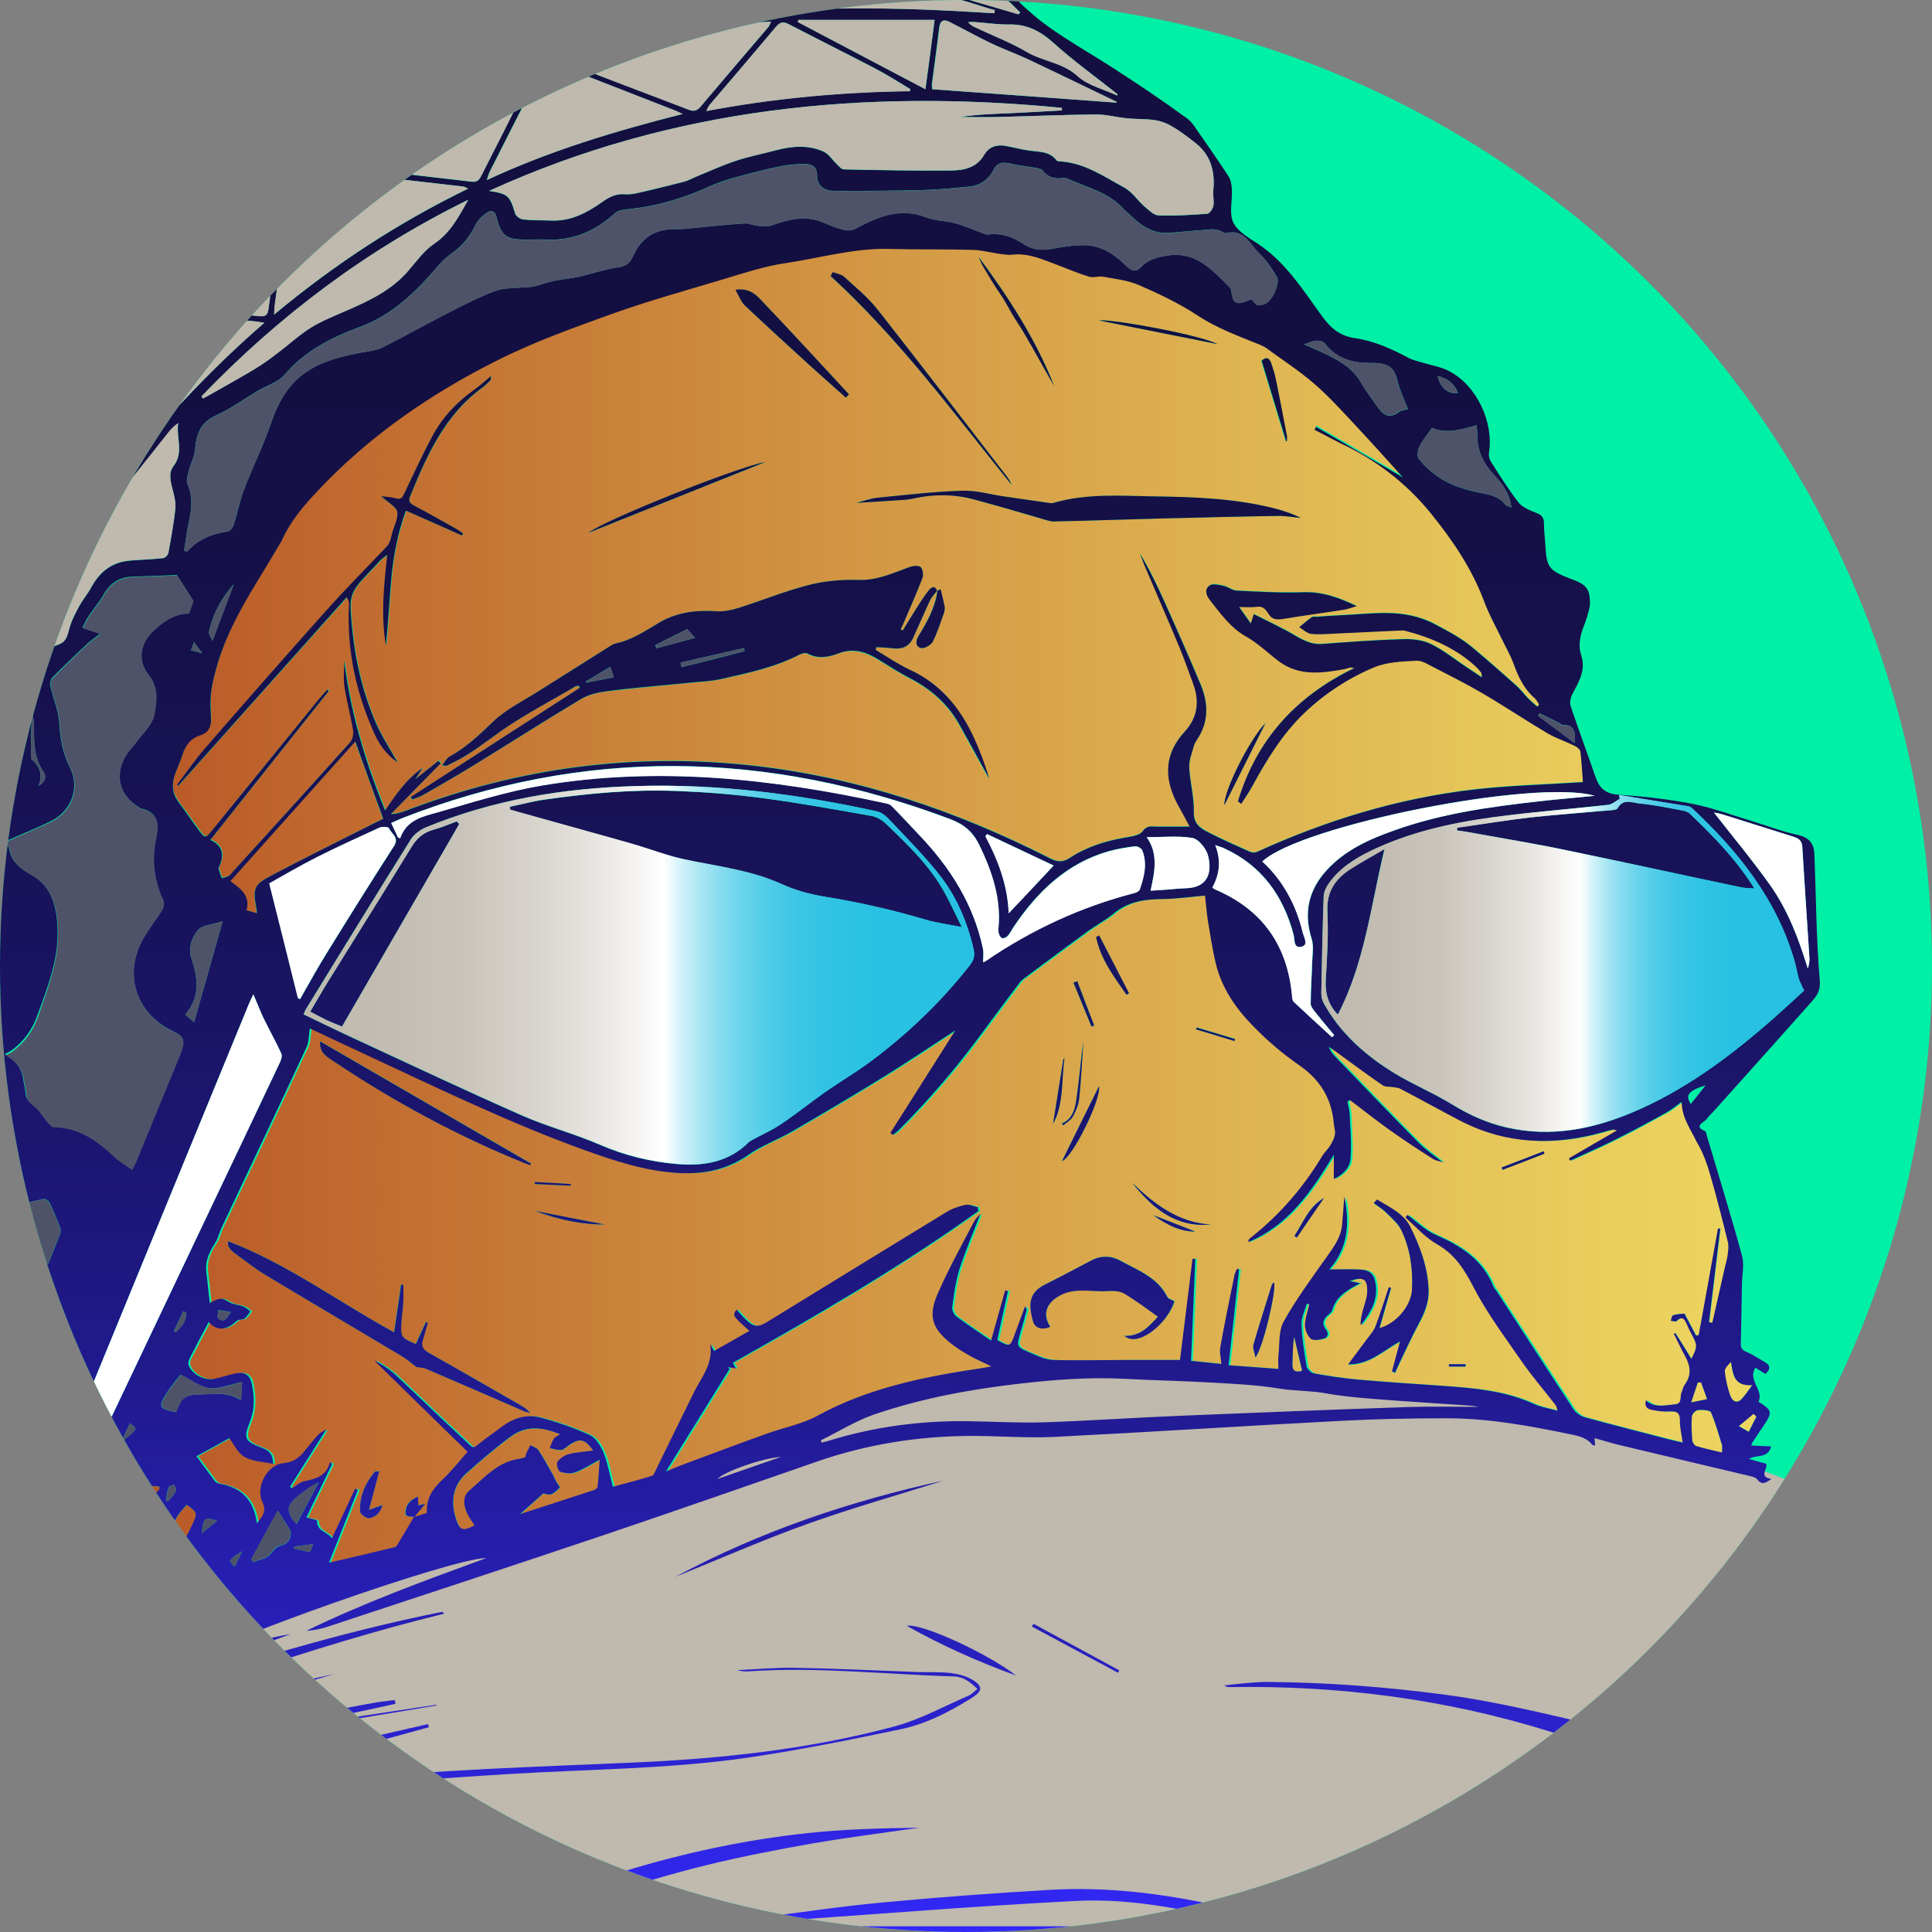 <?xml version="1.0" encoding="utf-8"?>
<!-- Generator: Adobe Illustrator 25.4.1, SVG Export Plug-In . SVG Version: 6.00 Build 0)  -->
<svg version="1.1" id="Laag_1" xmlns="http://www.w3.org/2000/svg" xmlns:xlink="http://www.w3.org/1999/xlink" x="0px" y="0px"
	 viewBox="0 0 1050 1050" style="enable-background:new 0 0 1050 1050;" xml:space="preserve">
<rect x="0" y="0" width="1050" height="1050" fill="#808080" stroke="none"/>
<style type="text/css">
	.st0{display:none;}
	.st1{clip-path:url(#SVGID_00000173152730284871075870000007013421974455762827_);}
	.st2{fill:#00F0A6;}
	.st3{fill:#BFB9AE;}
	.st4{fill:url(#SVGID_00000127037265581823391750000009472933200779560369_);}
	.st5{fill:url(#SVGID_00000075854281724331767970000011958501972797094819_);}
	.st6{fill:#4F536A;}
	.st7{fill:url(#SVGID_00000016760494452584084340000017476615615346351770_);}
	.st8{fill:url(#SVGID_00000099649072230325516320000015714055918210392197_);}
	.st9{fill:#FFFFFF;}
</style>
<g id="Kleuren" class="st0">
</g>
<g id="PNG">
</g>
<g id="Shirt">
</g>
<g>
	<defs>
		<circle id="SVGID_1_" cx="525" cy="525" r="525"/>
	</defs>
	<clipPath id="SVGID_00000039847819575859234200000014967868635491068834_">
		<use xlink:href="#SVGID_1_"  style="overflow:visible;"/>
	</clipPath>
	<g id="Back" style="clip-path:url(#SVGID_00000039847819575859234200000014967868635491068834_);">
		<rect class="st2" width="1050" height="1050"/>
	</g>
	<g id="Sjaal" style="clip-path:url(#SVGID_00000039847819575859234200000014967868635491068834_);">
		<polygon class="st3" points="-40.4,928.2 52.2,911.3 172.5,866.5 279.8,834.9 398.6,788.6 447.9,774 485.7,756.2 587.6,740 
			742.6,750.8 853.7,771.6 956.3,798.6 1090.5,849.6 1129.1,1177.4 -57.4,1128 -92.8,991.5 		"/>
	</g>
	<g id="Face" style="clip-path:url(#SVGID_00000039847819575859234200000014967868635491068834_);">
		<g>
			<g>
				
					<linearGradient id="SVGID_00000183968955308245705210000015167222477730239368_" gradientUnits="userSpaceOnUse" x1="-27.54" y1="528.622" x2="954.6" y2="528.622" gradientTransform="matrix(1 0 0 -1 0 1050)">
					<stop  offset="0" style="stop-color:#B2471F"/>
					<stop  offset="0.479" style="stop-color:#D19342"/>
					<stop  offset="0.828" style="stop-color:#E5C358"/>
					<stop  offset="1" style="stop-color:#EDD661"/>
				</linearGradient>
				<path style="fill:url(#SVGID_00000183968955308245705210000015167222477730239368_);" d="M108.5,451.1c3.2,4.3,3.6,4.2,7,0
					c19.3-23.8,38.7-47.6,58.1-71.4c1.5-1.8,3-3.4,4.6-5.2c0.3,0.2,0.5,0.5,0.8,0.7c-21.3,26.8-42.6,53.6-64.4,81
					c7.4,3.4,7.5,8.7,4.7,14.8c-0.1,0.3-0.3,0.7-0.2,0.9c0.5,1.7,1.1,3.4,1.7,5.1c1.5-0.6,3.4-0.7,4.4-1.7
					c21.9-24,43.7-48,65.4-72.2c1.3-1.5,1.9-4.4,1.6-6.4c-1.3-8-3.5-15.9-4.7-23.9c-0.7-4.5-0.1-9.2-0.1-13.8
					c3.4,27.9,11.3,54.4,22.2,81.2c6.2-9.2,12-17.4,20.4-23.1c-1.1,1.7-2.2,3.3-4,6.1c4.9-3.9,8.8-7,12.6-10
					c0.4,0.5,0.8,0.9,1.2,1.4c-9,9.2-18,18.4-27.1,27.6c3.4-0.1,6.1-1.1,8.8-2.1C282.2,417,345,408.7,409.8,416
					c56.9,6.4,110.1,24.5,160.9,50.3c4.1,2.1,7.1,2.3,11-0.3c8.9-5.9,19-9,29.5-10.9c3.5-0.6,8.2-1.2,9.9-3.5
					c2.4-3.3,4.8-2.4,7.6-2.5c5.6,0,11.3,0,18,0c-2-3.7-3.6-6.8-5.3-9.8c-8.4-14.6-9.6-28.7,2.7-42c6.9-7.5,8-16.3,4.5-25.8
					c-2.5-6.8-4.9-13.7-7.7-20.4c-6.1-14.6-12.4-29.2-18.7-43.8c-0.9-2.2-1.7-4.4-2.6-6.6c5.2,8.6,9.5,17.5,13.5,26.5
					c6.6,14.9,13.3,29.8,19.6,44.9c4.1,9.9,4.3,19.8-1.8,29.3c-0.8,1.2-1.7,2.5-2,3.9c-1,3.8-2.7,7.8-2.5,11.6
					c0.4,8.1,2.8,16.1,2.5,24.1c-0.2,7,4,9.2,8.7,11.6c7.2,3.7,14.5,6.9,21.9,10.2c1.1,0.5,2.7,0.5,3.8,0
					c37.6-17.1,76.8-29.1,118-33.9c19.3-2.2,38.8-2.7,59.1-4c-0.4-5.2-0.7-11-1.4-16.7c-0.1-1.2-1.9-2.4-3.2-3.1
					c-4.9-2.4-10.2-4.1-14.9-6.9c-11.8-7-23.2-14.6-35.1-21.6c-8.7-5.1-17.7-9.6-26.6-14.2c-3-1.5-6.3-3.7-9.4-3.5
					c-7.7,0.5-16,0.7-22.9,3.6c-13.9,5.9-26.6,14.1-37.7,24.6c-12.4,11.7-20.9,26-28.9,40.7c-1.7,3.1-3.7,6-5.6,8.9
					c-0.6-0.5-1.2-0.9-1.8-1.4c10-33,31.1-56.8,63.3-72.4c-1.7-0.2-2-0.3-2.3-0.3c-1.1,0.3-2.2,0.7-3.3,0.9
					c-12.3,2.2-24.5,3.9-35.5-4.3c-5.9-4.4-11.3-9.7-17.7-13.4c-8.7-5-14.1-12.8-20-20.2c-2-2.6-2.7-5.9,0.3-7.7
					c1.8-1.1,5-0.3,7.4,0.3c2.4,0.5,4.7,2.5,7.1,2.6c12,0.6,24,1.3,36,0.9c10.5-0.4,19.7,3,29.2,7.5c-2.7,0.8-4.8,1.7-7,2
					c-10.8,1.7-21.6,3.1-32.4,4.9c-3.3,0.6-6.2,0.8-8.2-2.3c-1.6-2.5-3-4.8-6.7-4.2c-2.7,0.4-5.6,0.1-9.6,0.1c2.6,3.6,4.3,6,6.4,9
					c0.7-2.2,1.1-3.3,1.6-5.1c6,3,11.7,5.8,17.3,8.7c6.3,3.3,11.9,8,19.7,7.5c14.6-1,29.3-2.1,44-2.6c5.1-0.2,10.9,0.5,15.4,2.7
					c6.9,3.4,13.1,8.4,19.5,12.7c2.5,1.7,4.9,3.3,8.1,5.4c-0.2-1.6-0.1-2.1-0.3-2.4c-0.5-0.8-1.1-1.6-1.8-2.3
					c-11-10.8-24.6-16.7-39.3-20.6c-1.1-0.3-2.3-0.3-3.4-0.2c-11.3,0.5-22.7,1.1-34,1.6c-4.7,0.2-9.4,0.7-14.1,0.2
					c-2.2-0.2-4.3-2.3-6.4-3.6c2.3-1.8,4.5-3.8,6.9-5.5c0.7-0.5,1.9-0.2,2.9-0.2c4.2-0.3,8.4-0.6,12.6-0.8
					c17.3-0.7,34.5-4.1,51.4,4.9c7.1,3.8,14.1,7.5,20.3,12.6c8,6.7,15.9,13.6,23.7,20.6c2.5,2.2,4.5,4.9,6.8,7.3
					c1.5,1.5,3.2,2.9,4.8,4.3l1-1.2c-0.8-1.2-1.4-2.5-2.4-3.4c-6-5.2-9.1-12.1-11.7-19.3c-1.3-3.6-3.3-7-5-10.5
					c-3.7-7.7-8-15.2-10.9-23.1c-6.7-17.9-17.4-33.5-29.2-48c-13.2-16.2-29.8-28.9-48.7-38.2c-2.5-1.2-4.9-2.6-7.3-3.8
					c-2.3-1.2-4.6-2.3-6.8-3.5c0.3-0.5,0.6-1,0.9-1.6c15.7,9.1,31.3,18.3,47.2,27.5c-8.5-9.4-17-18.9-25.7-28.2
					c-7.3-7.8-14.5-15.8-22.6-22.8c-8.2-7.1-17.3-13-26.1-19.4c-0.9-0.7-1.9-1.2-3-1.6c-11.6-4.7-23.3-8.9-34-15.9
					c-10.1-6.6-21.1-11.8-32.2-16.7c-5.9-2.6-12.8-3.3-19.3-4.5c-2.4-0.5-5.3,0.7-7.6,0c-5.7-1.7-11.2-4.1-16.8-6.2
					c-8.1-3-16-6.8-25.1-5.8c-2.4,0.3-4.9-0.2-7.3-0.5c-4.8-0.7-9.5-2-14.3-2.1c-14.9-0.4-29.9-0.1-44.8-0.5
					c-19.4-0.6-37.9,5-56.7,7.7c-11.6,1.7-23,5.6-34.3,8.9c-20,5.9-40.2,11.5-59.8,18.6c-21.3,7.7-42.9,15.4-63.1,25.6
					C233.6,214,200.2,237,172.2,267c-7.5,8-14.4,16.2-18.9,26.3c-0.5,1.2-1.3,2.2-2,3.4c-12.8,21.9-27.7,42.8-34.1,67.9
					c-1.1,4.2-2.1,8.4-2.5,12.6c-0.4,4.3,0,8.8,0.1,13.1c0.1,4.2-1.5,7.5-5.5,8.8c-5.8,1.8-8.6,5.9-10.2,11.3
					c-1,3.3-2.4,6.4-3.7,9.5c-2.1,5.5-1.9,10.7,1.8,15.7C101.1,440.7,104.7,446,108.5,451.1z M687.8,393
					c-7.3,14.6-14.7,29.3-22.3,44.5C665.1,429.5,679.8,400.8,687.8,393z M690.8,197.4c1.1,3,2,6.1,2.6,9.2c2.1,10,4,20.1,5.9,30.1
					c0.2,1,0,2,0,3.1c-0.2,0-0.4,0-0.6,0.1c-4.4-14.4-8.7-28.8-13.3-43.7C687.5,194.2,689.5,193.8,690.8,197.4z M661.6,187
					c-21.1-4.2-44.3-8.9-64.6-12.9C605.1,173.4,652.2,182,661.6,187z M628.1,269.8c21.2,0.3,42.5,1.1,63.3,6.2
					c5.3,1.3,10.5,2.9,15.5,5.5c-4.2-0.4-8.4-1.2-12.6-1.1c-21.2,0.3-42.4,0.9-63.7,1.4c-19.3,0.5-38.5,1.2-57.8,1.6
					c-2.3,0.1-4.7-0.9-7.1-1.6c-5.9-1.6-11.7-3.4-17.5-5.1c-6.3-1.8-12.7-3.5-19.1-5.3c-10.8-2.9-21.7-3-32.6-0.5
					c-1.4,0.3-2.9,0.6-4.3,0.7c-9,0.6-18,1.1-26.7,1.7c3.5-0.9,7.3-2.4,11.3-2.8c15.3-1.5,30.5-3.3,45.9-3.8
					c7.6-0.3,15.3,2,22.9,3.1c8.3,1.2,16.7,2.4,25,3.6c0.6,0.1,1.3,0,1.9-0.1C590.9,268,609.6,269.5,628.1,269.8z M512.9,333.5
					c-1.9,5.1-3.5,10.4-6,15.3c-1,1.8-4.5,3.8-6.3,3.4c-3.6-0.9-2.8-4.4-1.3-6.8c4.6-7.6,8.8-15.3,10.1-24.2
					c0.8-0.4,1.5-0.8,1.7-0.9c0.8,3.3,1.7,6.3,2.2,9.5C513.6,331,513.3,332.4,512.9,333.5z M572.9,209.7c-0.9-1.6-1.9-3.3-2.8-4.9
					c-6-10.4-11.5-21.1-18.1-31.1c-3-4.5-5.2-9.5-8.3-13.9c-3.4-4.8-6.2-9.9-9.2-14.9c-1-1.7-1.8-3.6-2.6-5.4
					C548.1,161.5,562.9,184.2,572.9,209.7z M452.7,148c2.2,0.9,4.8,1.3,6.4,2.7c6.2,5.7,12.8,11.1,18,17.7
					c23.7,30.1,46.9,60.5,70.3,90.8c1,1.3,1.8,2.7,2.4,4.3c-31.5-38.9-61.1-79.4-98.3-113.3C451.9,149.4,452.3,148.7,452.7,148z
					 M412.5,161.9c16.5,17.3,32.6,34.9,48.9,52.4c-0.6,0.6-1.1,1.2-1.7,1.8c-6.9-6.2-13.9-12.4-20.8-18.6
					c-11.5-10.5-22.9-20.9-34.2-31.6c-2-1.9-3-5-4.9-8.3C405.8,156.5,409.8,159.1,412.5,161.9z M415.9,251.2
					c-31.7,12.7-64.1,25.6-96.2,38.5C328.6,282.6,400.4,253.9,415.9,251.2z M292.9,375.5c12.3-7.8,24.6-15.6,37-23.3
					c1.5-0.9,3-2.1,4.7-2.5c8.9-1.9,16.3-7,24-11.5c9.4-5.5,19.8-6.7,30.6-6c4,0.3,8.3-0.6,12.2-1.8c12.7-4,25-9.2,37.9-12.4
					c8.8-2.3,18.3-3.1,27.4-2.8c9.9,0.3,18.2-3.6,27-6.8c2-0.7,5-1.2,6.5-0.3c1.2,0.7,1.8,4.3,1.2,5.9c-3.3,8.6-7.1,17-10.7,25.5
					c-0.4,0.9-0.8,1.7-1.2,2.5l1.1,0.7c2.1-3.4,4.1-6.8,6.3-10.2c2.5-3.9,4.9-7.9,7.8-11.6c0.9-1.1,3.4-3.5,4.6,0.3l0,0
					c-1.3,1.7-2.9,3.2-3.8,5.1c-3.2,6.7-6.1,13.6-9.2,20.4c-2.3,5.1-6.4,6.4-11.6,5.7c-2.8-0.4-5.6-0.4-8.4-0.6
					c-0.1,0.5-0.3,1-0.4,1.5c6.2,3.6,12.2,7.8,18.6,10.8c16.8,7.7,27.4,20.8,34.7,37.2c3.2,7.2,6.1,14.5,8.2,22
					c-5.4-9.7-10.7-19.5-16.1-29.2c-6.3-11.3-15.4-19.4-26.9-25.3c-5.8-3-11.2-6.5-16.7-9.9c-6.9-4.3-13.9-6.8-22.2-3.6
					c-5.5,2.1-11.2,3.1-17,0c-1-0.5-2.9,0-4.1,0.6c-13.4,7-28,10.1-42.6,13.3c-5.5,1.2-11.2,1.4-16.9,2c-3,0.3-6.1,0.5-9.2,0.9
					c-11.9,1.2-23.8,2.2-35.7,3.7c-4.8,0.6-10,1.7-14.1,4.1c-19.3,11.6-38.3,23.7-57.5,35.5c-9.2,5.7-18.6,11.1-28,16.5
					c-2,1.2-4.3,1.9-6.5,2.8c-0.3-0.5-0.5-0.9-0.8-1.4c30.6-19.8,61.2-39.5,91.8-59.3c-0.2-0.4-0.4-0.8-0.6-1.2
					c-0.6,0.1-1.2,0.1-1.7,0.4c-13.7,8-27.9,15.3-40.8,24.5c-8.5,6-16.5,12.5-25.9,17c-1.2,0.6-2.3,1.2-3.5,1.7
					c-0.2,0.1-0.6-0.1-2.3-0.3c1.6-2,2.5-3.9,4-4.7c9-5,16.2-11.9,23.7-19C275.1,385.5,284.4,380.9,292.9,375.5z M96.3,426.6
					c5-6.6,9.7-13.6,15.2-19.8c21.9-25.2,43.9-50.3,66.2-75.2c10.6-11.8,21.8-23,32.7-34.6c0.7-0.8,1.3-1.8,1.7-2.9
					c0.5-1.4,0.7-2.8,1.1-4.2c1.1-3.9,3.5-8,2.8-11.6c-0.5-2.8-4.8-4.9-8.7-8.5c3.4,0.5,5.7,0.5,7.7,1.1c2.6,0.9,3.6,0,4.7-2.4
					c4.9-10.6,9.9-21.1,15.4-31.4c5.5-10.3,13.4-18.7,23-25.4c2.9-2.1,5.6-4.6,8.8-7.2c-0.1,0.9,0.1,1.9-0.3,2.3
					c-1.5,1.5-3,3-4.7,4.2c-20.2,14.8-29.8,36.7-38.9,58.8c-1.2,2.8,0,3.9,2.4,5.2c7.6,4,15.1,8.3,22.6,12.5
					c1.3,0.7,2.5,1.7,3.8,2.6c-0.2,0.3-0.3,0.7-0.5,1c-10-4.4-20-8.8-30.4-13.5c-4.6,12.2-6.8,24.3-7.9,36.5
					c-1.2,12.2-1.7,24.5-3,36.7c-2.7-16.1-1.3-32.1,0.8-49.1c-1.7,1.2-2.7,1.8-3.5,2.6c-1.5,1.5-2.9,3.1-4.3,4.6
					c-13,13.5-13.1,13.5-11.4,32c1.7,18,5.8,35.6,13,52.2c3.3,7.5,7.9,14.4,11.7,21.3c-5.1-3.6-9.4-8.7-12.2-14.9
					c-10.3-22.6-15.5-46.3-14.1-71.3c0.1-0.9-0.1-1.8-1.3-3.5C158,358.8,127.5,393,97,427.1L96.3,426.6z M953,768.4
					c-2.5,2.1-5,4.1-8,6.6c2.6,1.5,3.8,2.2,5.4,3.1c1.5-3,2.9-5.7,4.2-8.3C954.1,769.4,953.6,768.9,953,768.4z M913.7,597.6
					c0.2,0.5,0.5,0.9,0.7,1.4c0.1,0,0.1-0.1,0.2-0.1C914.3,598.4,914,598,913.7,597.6z M909.9,724.9c0.3-0.1,0.5-0.3,0.8-0.4
					c2.8,4.6,5.7,9.2,8.7,14c3.2-6.3,3.2-7.5,0.7-12.3c-1.1-2.1-2.2-4.3-3.2-6.6c-1.2-2.9-2.5-4.6-5.6-1.6c-0.5,0.5-2.1-0.1-3.1-0.2
					c0.4-1.1,0.6-2.8,1.3-3c1.9-0.7,4.1-0.7,6.1-0.9c2.2,4.1,4.2,8,6.3,11.9c0.5-0.1,1-0.2,1.5-0.2c3.5-19.3,7-38.7,10.5-58
					c0.4,0.1,0.8,0.1,1.2,0.2c-2,16.9-4.1,33.9-6.1,50.8c0.6,0.1,1.2,0.2,1.8,0.3c2.3-10,4.5-20,6.8-30c0.5-2.2,1.2-4.4,1.5-6.6
					c0.3-2.3,0.7-4.9,0.2-7.1c-3-12.2-6.1-24.5-9.6-36.6c-1.7-6.1-3.8-12.1-6.5-17.8c-3.2-6.7-7.9-12.9-8.2-20.8
					c0-0.4-0.2-0.8-0.3-1.1c-2.6,1.9-5.1,4.1-8,5.7c-8.9,4.9-17.9,9.8-27.1,14.4c-8.3,4.2-16.9,7.9-25.3,11.8
					c-0.2-0.4-0.4-0.8-0.6-1.3c8.4-4.9,16.7-9.7,26.1-15.2c-1.8-0.3-2.1-0.4-2.4-0.4c-1.7,0.4-3.5,0.9-5.2,1.4
					c-26.6,7.6-52.6,6.7-77.6-6.2c-11-5.6-21.7-11.6-32.6-17.4c-1.2-0.6-2.6-0.6-4-0.9c-1.9-0.3-4.2,0-5.6-1
					c-8.5-5.9-16.9-12.1-25.3-18.2c-1.3-0.9-2.6-1.8-3.9-2.7c0.8,2.4,2.1,4,3.6,5.5c14.9,15.5,29.8,31,44.9,46.3
					c4.1,4.1,9,7.5,13.6,11.2c-1.4-0.9-3.7-1-5.4-2c-7.8-4.9-15.5-10-23-15.3c-7.6-5.4-14.9-11.2-22.3-16.8
					c-0.4,0.3-0.9,0.6-1.3,0.9c0.4,2.3,1.1,4.5,1.2,6.8c0.3,8,1,16.1,0.5,24.1c-0.3,4.8-3.7,8.6-9.1,11.2v-13.2
					c-12.3,20.2-24.8,38.4-46.4,47.4c-0.1-1,0.2-1.5,0.7-1.9c15.9-12.4,29-27.4,39.3-44.7c1.2-2.1,3.1-3.7,4.4-5.8
					c1.1-1.9,2.2-3.9,2.6-6c0.3-1.8-0.5-3.8-0.6-5.8c-1.1-13.6-7.3-23.8-18.7-31.8c-9.1-6.3-17.7-13.7-25.4-21.6
					c-9.3-9.6-16.9-20.6-20.1-33.9c-1.9-7.7-3.1-15.6-4.3-23.4c-0.7-4.5-1.1-9.1-1.5-13.4c-7.8,0.7-15.5,1.9-23.3,1.9
					c-9.5,0.1-18.3,1.3-26,7.6c-4.4,3.6-9.5,6.2-14,9.6c-11.9,8.7-23.6,17.5-35.4,26.2c-0.6,0.5-1.3,1-1.7,1.6
					c-6.4,8.6-12.9,17.1-19.2,25.7c-14.3,19.6-29.9,38-47.1,55.1c-0.9,0.9-2,1.6-3,2.4c-0.4-0.4-0.9-0.7-1.3-1.1
					c11.7-18.5,23.4-36.9,35.3-55.7c-13.1,8.5-25.7,17.1-38.6,25c-16.4,10.1-33,19.9-49.6,29.6c-8,4.6-16.9,7.8-24.4,13.1
					c-12.1,8.5-25.2,10.7-39.3,9.7c-17.5-1.2-33.9-6.6-50.3-12.6c-41.9-15.2-81.8-34.7-122.2-53.5c-9.2-4.3-18.3-8.6-26.4-12.4
					c-0.6,3.7-0.5,7.3-1.8,10.2c-15.4,32.9-30.9,65.8-46.4,98.6c-1.1,2.4-1.6,5.1-3,7.3c-3.1,4.9-5.8,9.7-5.1,15.8
					c0.6,5.6,1.2,11.3,1.9,17.3c6-3,6.4-2.8,10.6-0.4c2.2,1.3,5.1,1.3,7.5,2.3c1.5,0.5,2.7,1.7,4,2.6c-1.1,1.4-2,3-3.3,4
					c-1,0.8-3,0.3-3.9,1.1c-5.1,4.5-10.1,6.6-15.5,0.8c-3.6,6.9-7.1,13.4-10.5,20.1c-0.5,1-0.8,2.6-0.3,3.6
					c1.9,4.7,8.5,8.2,13.7,7.2c4-0.8,7.8-2.2,11.8-3c5.1-1,7.9,0.9,8.8,5.9c1.3,7.1,1.5,14.1-1.3,21c-3.4,8.2-2.3,10.1,6.1,13.3
					c3.6,1.3,6.8,3,6.7,9c-5.5-1.2-11.2-1.3-15.5-3.8c-3.7-2.2-5.8-7-8.3-10.2c-5.4,3-11.7,6.4-17.8,9.8c3.5,4.7,6.6,9.1,9.8,13.3
					c0.6,0.8,1.8,1.6,2.8,1.7c11.8,2,18.6,8.9,20.2,21.5c3.2-3.9,5.5-6.6,3-11.6c-3.9-7.9,2.5-20.3,11.4-21.1
					c6.8-0.6,9.8-4.4,13.3-8.8c1.9-2.4,3.9-4.8,6-7c1-1.1,2.6-1.6,4-2.5c-6.8,10.7-13.2,20.9-19.7,31.1c0.4,0.3,0.7,0.5,1.1,0.8
					c2.2-1.3,4.3-3.3,6.7-3.8c6.2-1.4,12-2.8,13.9-10.4c0.4,0.4,0.8,0.8,1.2,1.1c-4.7,9.7-9.4,19.5-14,29c2.4,0.7,5.8,1.3,5.8,1.8
					c-0.1,5.9,5.8,5.9,8.1,9.5c4.3-9.3,8.4-18.2,12.6-27c0.5,0.2,1,0.4,1.5,0.7c-5.1,12.8-10.1,25.5-15.7,39.6
					c12.6-3,24.1-5.7,35.5-8.4c0.6-0.1,1.2-0.6,1.5-1.1c3.1-5.1,6.1-10.2,9.1-15.3c2.4-0.8,4.8-1.6,7.1-2.3
					c-0.5-7.9,3.1-13.1,8.4-18c5-4.7,9.2-10.2,13.7-15.2c-17.1-16.8-34-33.2-50.8-49.7c4.5,2.3,8.6,5.1,12.2,8.4
					c12.1,11.3,23.9,22.9,36.1,34.1c6.7,6.2,4.5,6,11.6,0.6c3.2-2.5,6.5-4.8,9.8-7.2c6-4.5,13.1-6.7,20.2-4.9
					c9.3,2.4,18.6,5.6,27.3,9.6c3.3,1.5,6,5.9,7.5,9.5c2.3,5.6,3.3,11.6,5.1,18.6c6.7-1.8,14-3.7,21.2-5.9c0.9-0.3,1.5-1.9,2.1-3.1
					c6.9-14.1,13.8-28.3,20.8-42.4c4.1-8.3,10.7-15.7,8.7-26.2c0.7,1.2,1.5,2.5,2.2,3.8c6.5-3.7,12.8-7.3,19.2-10.9
					c-9.2-8.3-9.2-8.3-7-11.6c10.4,12,10.9,10.3,21.1,4c31-19,61.9-38.1,93-57c3.1-1.9,6.8-3.2,10.3-3.9c2.1-0.4,4.5,0.8,6.7,1.3
					c0.1,0.7,0.2,1.4,0.3,2.1c-42.6,30.4-87.7,56.7-133.4,82.4c0.5,1,1,1.9,1.6,3.1c-1.8-0.3-3.1-0.5-4.4-0.7c0.3,0.3,0.7,0.7,1,1
					c-11.4,18.4-22.8,36.8-34.6,55.7c3.8-1.5,7.3-3,10.8-4.3c14.7-5.5,29.5-11,44.2-16.3c9.1-3.3,19-5.1,27.4-9.7
					c28.2-15.4,59-21.4,90.2-26c1.4-0.2,2.8-0.5,4.3-0.8c-4.2-2-7.9-3.6-11.4-5.6s-7-4.2-10.2-6.6c-10.6-8.2-13-15.2-7.5-27.5
					c5.9-13.3,13-26,19.6-38.9c0.7-1.4,1.9-2.5,3.6-4.5c-4.2,11-8.4,20.7-11.6,30.7c-2.1,6.5-2.9,13.5-3.8,20.3c-0.2,1.6,1,4,2.3,5
					c5.9,4.4,12.1,8.5,18.8,13.1c2.8-9.9,5.2-18.6,7.7-27.3c0.5,0.1,1,0.3,1.5,0.4c-1.9,8.9-3.9,17.8-5.8,26.6
					c6.7,3.8,7,3.7,9.4-2.9c1.8-4.9,3.6-9.7,5.7-15.5c0.7,1.6,1,1.9,0.9,2.1c-1.1,4.1-2.3,8.1-3.4,12.2c-2.2,7.6-2.3,7.8,5.1,10.9
					c4.1,1.7,8.4,3.8,12.7,4c13.9,0.5,27.9,0.1,41.8,0c9.2,0,18.3,0,27.1,0c2.3-18.7,4.6-36.9,6.8-55c0.5,0,1,0.1,1.5,0.1
					c-0.8,18.3-1.5,36.6-2.3,55.4c5,0.5,11.1,1.1,16.5,1.7c-0.3-3.3-1.1-6.3-0.6-9.1c2.3-12.9,5-25.8,7.6-38.7c0.3-1.4,1-2.7,1.5-4
					c0.4,0.1,0.7,0.2,1.1,0.4c-1.9,17.2-3.8,34.4-5.7,52.1c9.7,0.7,18.2,1.3,27.1,2c0-2.8-0.2-5.1,0-7.3c0.7-6.2,0-13.3,2.8-18.4
					c6.8-12.2,15.2-23.6,23.3-35c3.9-5.5,7.8-10.8,8.5-17.7c0.5-5.1,0.8-10.3,1.2-15.4c3.1,14.7,1.9,28.6-8.2,39.7
					c5.8,0,11.4-0.2,17,0.1c5.5,0.3,7.7,2.8,8.3,8.3c1.1,8.7-3,15.4-8.2,22c-0.2-2.8,0.4-5.3,1.1-7.9c0.8-3.2,2.2-6.4,2.4-9.7
					c0.4-7.7-2-9.1-9.5-6.5c1.6,0.3,3.2,0.7,5.7,1.2c-7.2,3.8-13.2,7.3-15.2,14.8c-0.2,0.8-1.1,1.6-1.9,2.2c-3,2.4-3.9,5-1.4,8.3
					c1.7,2.3,0.8,4.3-1.6,4.9c-2.2,0.6-5.5,1.1-6.7,0c-1.9-1.7-3.2-4.9-3.2-7.5c0-3.7,1.5-7.5,2.4-11.2c-0.5-0.1-0.9-0.3-1.4-0.4
					c-1,3.7-3,7.4-2.9,11.1c0.3,7.7,1.5,15.4,2.8,23c0.3,1.5,2.4,3.5,3.9,3.8c7.7,1.4,15.4,2.6,23.1,3.3c15.7,1.4,31.4,2.4,47.1,3.5
					c16.9,1.2,33.7,2.6,49.4,9.8c4,1.8,8.5,2.5,12.8,3.7c-0.2-2-0.9-3-1.7-4c-6-7.7-12.4-15.1-17.9-23.1
					c-9.1-13.2-18.8-26.1-26.1-40.3c-5-9.7-10.1-17.7-19.9-23.2c-6.4-3.6-11.4-9.5-17-14.4c0.4-0.5,0.8-0.9,1.1-1.4
					c5,3.6,9.6,8.2,15.2,10.7c13.7,6,25.6,13.5,31.5,28.1c0.4,1,1.3,1.8,1.9,2.8c13.8,21.2,27.5,42.5,41.4,63.6
					c1.4,2.1,3.9,4,6.2,4.7c15.2,4.2,30.4,8.1,45.7,12c2.3,0.6,4.6,1.1,7.7,1.8c-0.6-4.4-1.6-8.1-1.5-11.7c0.1-4.5-1.8-5.4-5.8-5.2
					c-3,0.2-6.2-0.2-9.2-0.8c-3.5-0.7-4.2-2.3-3.5-5.3c4.7,4.4,10.4,2.7,15.8,2.2c4.2-0.4,2.5-4.3,3.6-6.5c0.6-1.3,0.8-2.9,1.6-4
					c3.9-5.1,3.3-10.2,0.4-15.5C913.9,733.2,911.9,729,909.9,724.9z M220.7,819.2c0.4-1.3,1.4-2.6,2.4-3.5c1.1-1,2.5-1.5,3.8-2.3
					c0.1,1.5,0.2,3.1,0.3,4.7c0.4-0.1,1.2-0.3,3.6-0.8c-2.4,3-4.1,5.1-5.8,7.1c-1.6-0.2-3.6,0-4.5-0.9
					C219.9,822.8,220.3,820.6,220.7,819.2z M203.7,799.8c0.3-0.3,1.1-0.2,2.4-0.3c-1.8,6.9-3.6,13.3-5.6,21c3.3-1.2,5-1.8,7.3-2.6
					c-1,4.3-3.7,6.6-7.1,7.1c-1.5,0.3-4.9-2.2-5-3.6C195.3,813.3,198.5,806.1,203.7,799.8z M284.8,766.9
					c-17.7-7.6-35.4-15.4-53.2-23c-1.6-0.7-3.6-0.7-5.5-1.1c-2.2-1.7-4.5-3.8-7.1-5.4c-24.6-14.7-49.4-29.3-74-44.1
					c-5.7-3.4-10.9-7.5-16.3-11.4c-2.6-1.9-5.5-3.9-4.8-7.4c32.4,12.4,59.9,33,90.2,49.5c1.3-8.9,2.6-17.4,3.8-25.9
					c0.4,0,0.8,0.1,1.2,0.1c0,3.1,0.1,6.1,0,9.2c-0.2,3.7-0.7,7.4-1,11.1c-0.5,8.1-0.3,8.4,7.8,11.9c1.8-4,3.7-8,5.5-12
					c0.3,0.1,0.7,0.3,1,0.4c-0.9,3.2-1.7,6.3-2.7,9.5c-1,3.1,0,5,3,6.7c16.7,9.4,33.3,19,49.9,28.5c1.9,1.1,3.8,2.3,5.5,4.2
					C287,767.5,285.9,767.4,284.8,766.9z M288.2,633.2c-1-0.4-2-0.7-3-1.1c-36.5-14.8-71-33.4-103.7-55.3c-3.5-2.3-8.1-4.4-7.5-10.9
					c38.6,22.4,76.6,44.4,114.6,66.4C288.4,632.6,288.3,632.9,288.2,633.2z M290.7,642.4c6.5,0.4,13,0.8,19.5,1.1c0,0.3,0,0.6,0,0.9
					c-6.5-0.3-13-0.6-19.6-0.9C290.7,643.1,290.7,642.7,290.7,642.4z M290.8,658.1c14,2.7,26.7,5.2,37.9,7.4
					C317.1,665.6,304.4,663.2,290.8,658.1z M597.4,508.5c5.4,10.5,10.8,20.9,16.2,31.4c-0.4,0.3-0.9,0.6-1.3,0.8
					c-6.8-9.8-14.1-19.4-16.5-31.4C596.3,509,596.9,508.7,597.4,508.5z M577.1,631.1c6.8-13.7,13.2-26.6,20.1-40.7
					C598.6,597.4,582.8,629.3,577.1,631.1z M585.5,533.3c3.1,8,6.2,16,9.2,24.1c-0.5,0.2-1,0.4-1.5,0.6c-3.3-8-6.6-16-9.8-23.9
					C584.1,533.8,584.8,533.5,585.5,533.3z M584.9,598c1.6-10.7,2.4-21.5,3.9-32.3c-0.7,10.5-1.2,21-2.3,31.5
					c-0.3,3.3-1.7,6.6-3.4,9.5c-1.1,2-3.4,3.2-5.2,4.8c-0.3-0.4-0.6-0.7-0.8-1.1C582.7,608.3,584.2,603,584.9,598z M577.9,575.7
					c0-0.1,0.1-0.1,0.6-0.6c-1.7,12.6-0.3,25.1-6.2,35.7C574.1,599.6,576,587.6,577.9,575.7z M611.2,725.9c8.5,0.4,13.2-5,18.2-10.4
					c-6.2-4.3-12-8.9-18.4-12.6c-2.6-1.5-6.3-1.5-9.5-1.3c-8.7,0.5-17.7-2.2-26.1,2.8c-6.9,4.1-8.8,10.1-4.5,16.6
					c-4.3,1.9-8.4,0.9-9.4-3c-2.2-8.3-2.9-15.3,6.4-19.9c8.5-4.2,16.9-8.7,25.4-13.2c5.4-2.8,10.9-2.5,15.9,0.3
					c9.4,5.2,20,9,25.3,19.6c0.6,1.1,2.6,1.5,4,2.3C634.5,719.6,618.2,732.5,611.2,725.9z M626.8,660.4c8.4,3.3,15.8,6.2,22.8,8.9
					C641.6,669.4,634.4,665.9,626.8,660.4z M615.3,642.8c12.1,11.7,25.1,21.6,42.7,22.7C638.9,667.3,626.3,656.6,615.3,642.8z
					 M670.8,565.7c-7-2.1-14-4.2-21-6.4l0.6-1c6.9,2.1,13.8,4.2,20.7,6.2C671,565,670.9,565.4,670.8,565.7z M682.3,737.8
					c-0.6-3.1-1.6-5.2-1.1-6.8c3.2-11,6.7-22,10.1-32.9c0.1-0.4,0.7-0.6,1-0.9C694.1,699.8,686.6,732.6,682.3,737.8z M704.8,672.6
					c-0.4-0.3-0.8-0.6-1.3-0.9c4.8-7.3,7.7-15.9,16-20.6C714.6,658.2,709.7,665.4,704.8,672.6z M787.6,741.4h9c0,0.4,0,0.9,0,1.3
					h-9.1C787.5,742.3,787.5,741.8,787.6,741.4z M766.6,667.1c5.3,10.7,9.5,21.9,9.9,34.2c0.2,6.9-2.2,12.6-5.3,18.3
					c-3.5,6.5-6.6,13.2-9.8,19.9c-1.1,2.2-2,4.5-3.1,6.8c-0.6-0.2-1.2-0.5-1.7-0.7c1.4-5.1,2.7-10.2,4.4-16.3
					c-9.3,5-16.7,12.7-28.2,12.5c3.5-4.7,7-9.3,10.4-14c1.6-2.1,3.5-4.2,4.4-6.6c2.7-7,4.9-14.3,7.3-21.4c0.4,0.1,0.8,0.2,1.2,0.4
					c-2.1,7.2-4.1,14.4-6.3,21.9c9.4-2.6,17.3-12.2,17.7-21.2c0.5-11.1-1-22-5.8-32c-1.8-3.6-5.2-6.6-8.1-9.5c-2-2-4.6-3.6-6.9-5.3
					c0.6-0.6,1.2-1.3,1.8-1.9C755.2,656.1,762.9,659.5,766.6,667.1z M816.6,635.8c-0.2-0.4-0.3-0.8-0.5-1.3
					c7.6-2.9,15.2-5.8,22.8-8.8c0.2,0.4,0.3,0.8,0.5,1.3C831.8,629.9,824.2,632.8,816.6,635.8z M924.5,751.3c-0.6,0-1.2,0.1-1.8,0.1
					c-1.1,3.2-2.2,6.4-3.6,10.8c3.8-0.8,6-1.2,8.7-1.7C926.5,756.9,925.5,754.1,924.5,751.3z M929.9,767.7c-0.6-1.3-4.7-1.5-7.1-1.3
					c-1.2,0.1-3.2,2.1-3.3,3.4c-0.3,4.3-0.1,8.7,0.2,13.1c0.1,1.1,1.2,2.8,2.2,3.1c4.4,1.3,9,2.3,14,3.5c0-1.8,0.3-2.9,0-3.9
					C934,779.5,932.4,773.4,929.9,767.7z M952.3,752.7c-10.1,0.7-10.5-5.8-11.6-12.6c-1.8,1.7-3.6,3.6-3.4,5.3
					c0.5,4.5,1.5,8.9,3,13.2c0.8,2.4,3.2,4.6,6,1.9C948.4,758.5,949.9,755.9,952.3,752.7z M147.6,475.7
					c18.7-9.8,37.5-19.1,56.3-28.6c1.5-0.8,3.1-1.5,4.2-2.1c-5.1-14.2-10-27.8-15.2-42c-22.7,25.4-45.2,50.5-67.9,75.9
					c5.4,4,11,7.9,8.8,15.8c1.9,0.5,3.4,1,5.6,1.6c-0.1-1.3-0.1-1.9-0.2-2.5C137.2,482.9,137.8,480.9,147.6,475.7z M24.3,867.9
					c-1.3,1.5-1.9,1.9-2.1,2.4c-3.2,6.7-6.3,13.4-9.3,20.1c-0.3,0.8,0.3,2.1,0.7,3c1.3,2.6,2.8,5.1,4.3,7.5c1.7,2.9,3.6,5.7,8.3,2.3
					C14.8,892.5,23.1,880.6,24.3,867.9z M58.9,857.1c-2.4-2.8-6-4.7-8.9-7c-4,5.6-7.4,10.1-10.7,14.7c0.4,0.3,0.8,0.6,1.2,0.9
					c4.6-3.2,8.6-7.4,14.4-8.1c0.3,0.4,0.7,0.8,1,1.2c-2,3.6-4,7.1-6.3,11.3c1.8-0.9,2.9-1.8,4-2c2.7-0.6,5.4-0.8,8-1.2
					c-1.2,2.5-1.9,5.5-3.7,7.5c-1.4,1.6-4.1,2.5-6.3,2.7c-0.9,0.1-2.2-2.2-3.2-3.4c-5.1,10.1-5.8,10.4-13.8,6.8
					c-0.2,2.7-1.8,5.6,0.9,6.4c-0.6,4.5-1.2,8.4-1.9,13.5c9.7-4,18-8,26.7-11c6.5-2.2,11.9-11.3,8.4-18
					C66.1,866.3,62.6,861.5,58.9,857.1z M304.6,799.9c-1.1-0.4-2.3-4.3-1.5-5.3c1.4-1.9,3.9-3.6,6.2-4.2c4.2-1.1,8.6-1.4,13.3-2
					c-4.8-6.4-7.2-6.9-12.9-3.1c-1.5,1-2.9,2.6-4.5,2.8c-2,0.3-4.1-0.6-6.2-1c0.7-1.7,1.2-3.5,2.2-5.1c0.6-0.9,1.9-1.4,3.4-2.4
					c-9.6-4.1-18.6-4.8-26.8,1.2c-8.5,6.3-16.5,13.1-24.4,20.2c-7.5,6.7-8.4,15.4-5.4,24.6c2,6.4,3.6,6.9,10.1,3.5
					c-1-1.5-2-2.9-2.9-4.4c-3.3-5.7-3.8-11.3-0.1-14.4c8.3-7,15.6-15.8,27.4-17.4c1.1-0.2,2.2-0.6,3.3-0.9c0.1-0.7,0.1-1.4,0.4-2
					c0.7-1.5,1.5-3,2.3-4.5c1.4,0.8,3.4,1.3,4.2,2.6c2.7,4,5,8.3,7.4,12.5c0.9,1.5,1.5,3.1,2.4,4.7c0.6,1.1,2.2,2.9,1.9,3.2
					c-1.3,1.5-2.9,3-4.7,3.7c-1.3,0.5-3.1-0.3-4.2-0.5c-4.3,3.8-8.4,7.4-12.7,11.3c13.6-4.4,26.8-8.6,40-13c0.8-0.3,2-1,2.1-1.7
					c0.5-4.5,0.8-9.1,1.3-14.8c-5.4,2.9-9.2,5.4-13.4,6.9C310.2,801.2,307,800.8,304.6,799.9z M702.4,740.6
					c-0.3,4.3,1.4,5.5,5.2,4.4c-1.4-6.3-2.9-12.4-4.3-18.5C702.5,731.2,702.7,735.9,702.4,740.6z M100.9,860.6
					c-0.1-1.4-1.4-2.7-2.3-3.9c-3.8-4.6-4.1-10.3-1.2-14.9c2.6-4.2,5.1-8.6,7.2-13.1c3-6.4,2.8-6.5-3-10.8
					c-4.5,4.7-8.8,9.6-7.5,18.1c-3.1-1.2-5.6-1.4-6.9-2.8c-4.4-4.3-4.9-9.8-3.1-14.8c-2.1-0.9-3.7-1.6-5.2-2.3
					c1.2-1.1,2.2-2.4,3.5-3.3c2.2-1.5,5-2.6,4.3-4.8c-6.2-0.8-11.9-0.5-16.9-2.3c-7.7-2.8-14.7-7.4-22.3-10.6
					c-9.4-3.9-19.1-7.3-28.7-10.6c-3.3-1.1-7.4-2.5-10.3-1.5c-5.4,1.9-10.4,5.2-15.1,8.6c-4.7,3.4-8.7,7.8-13.2,11.4
					c-9.1,7.4-9.3,7.6-5.1,18.6c0.3,0.8,0.5,1.5,0.7,2.3c2.7,11.3,5.1,22.7,8.2,33.9c2.6,9.7,5.2,19.5,9.3,28.6
					c3.3,7.4,8.8,13.9,13.4,20.6c0.5,0.8,2.1,0.8,3.2,1.2c0.1-1,0.6-2.2,0.3-3.1c-0.9-2.4-1.9-4.8-3.3-6.9c-3.4-5.1-3.2-8.3,0-13.3
					c3.6-5.6,6.4-11.7,9.8-17.8c-4.9,0.6-9.4,1.1-13.9,1.6c-0.1-0.6-0.2-1.1-0.4-1.7c1.7-0.6,3.3-1.5,5-1.8
					c3.4-0.6,7.1-0.1,10.1-1.4c5-2.1,10.1-4.5,14-8c2.9-2.6,4-7.2,6.1-11.4c-3.8-2-7.8-4.2-11.8-6.1c-0.8-0.4-2.3-0.5-2.7,0
					c-4,5.1-11.3,5.8-14.8,12.1c-4.4,8-12.7,7.5-17.3-0.4c-5.2-9-6.2-19-6.2-29.1c0-3.9,3.3-6.1,7.6-5.3c4.6,0.9,9.3,1.9,13.6,3.7
					c21,8.5,41.9,17.5,62.9,26c6.8,2.7,10.3,7.1,12,14c1.5,6.2,3.7,12.3,5.8,18.9c7.7-2.8,14.5-5.3,22.6-8.2
					C101.2,868.3,101.3,868.3,100.9,860.6z M26.3,855.6c-7.7,4.1-19.3,6-25.2,2.9C9.6,857.5,18.1,856.5,26.3,855.6z"/>
			</g>
		</g>
	</g>
	<g id="Outline" style="clip-path:url(#SVGID_00000039847819575859234200000014967868635491068834_);">
		<g>
			<g>
				
					<linearGradient id="SVGID_00000062910392531975732490000014425825553965751201_" gradientUnits="userSpaceOnUse" x1="491.45" y1="-12.9" x2="491.45" y2="1058.77" gradientTransform="matrix(1 0 0 -1 0 1050)">
					<stop  offset="0" style="stop-color:#3329FF"/>
					<stop  offset="6.894553e-02" style="stop-color:#2E25DF"/>
					<stop  offset="0.175" style="stop-color:#271FB5"/>
					<stop  offset="0.287" style="stop-color:#211A90"/>
					<stop  offset="0.403" style="stop-color:#1C1673"/>
					<stop  offset="0.526" style="stop-color:#19135C"/>
					<stop  offset="0.658" style="stop-color:#16114C"/>
					<stop  offset="0.805" style="stop-color:#140F42"/>
					<stop  offset="1" style="stop-color:#140F3F"/>
				</linearGradient>
				<path style="fill:url(#SVGID_00000062910392531975732490000014425825553965751201_);" d="M987,1035.3c-1.6-0.8-3.3-1.4-5-2
					c-7.6-2.9-15.2-5.8-22.9-8.7c-0.1,0.3-0.2,0.6-0.3,0.9c12.4,6.7,24.7,13.4,37.1,20.1c-0.2,0.5-0.4,0.9-0.6,1.4
					c-1.6,0-3.2,0-4.8,0c-29.6,0.1-59.1,0.1-88.7,0.2c-57.8,0-115.6,0-173.4,0c-3.4,0-6.9,0.1-10.2-0.5
					c-18.5-3.4-37.1-6.7-55.4-10.8c-30.4-6.8-61.1-10.6-92.3-8.8c-30.5,1.8-60.9,4-91.3,6.9c-22.4,2.1-44.8,5.4-67.1,8.4
					c-8.2,1.1-16.2,4.3-24.3,4.4c-37.7,0.4-75.3,0.1-113,0.1c-1.3,0-2.7-0.2-4-0.3c18.7-6.4,37.6-11.7,56.4-17s37.6-11.3,56.6-15.9
					c19.2-4.7,38.7-8.5,58.2-11.9c19.2-3.3,38.5-5.7,57.7-8.5c-20.5,0.3-40.9,0.8-61.2,3c-33.4,3.6-66.2,10.6-98.4,20.4
					c-32,9.7-64.4,18.1-96.7,26.8c-5.9,1.6-12,3-18.1,3.2c-17.4,0.4-34.7,0.1-52.1,0.1c-1.5,0-2.9-0.2-4.4-0.3c0-0.4,0-0.7-0.1-1.1
					c13.9-4.7,27.8-9.5,41.7-14.2c-0.2-0.6-0.3-1.1-0.5-1.7c-1.8,0.3-3.6,0.5-5.3,1c-14.8,4.3-29.6,8.8-44.4,13
					c-5.3,1.5-10.7,2.9-16.2,3.2c-10.2,0.5-20.5,0.1-30.7,0.1c-1,0-1.9-0.3-4-0.6c1.9-0.7,2.6-1.1,3.4-1.3
					c32.4-10.5,64.8-20.9,97.2-31.5c1.8-0.6,3.2-2.1,4.8-3.2c-1.9-0.2-3.9-0.9-5.6-0.4c-8.4,2.5-16.6,5.5-24.9,7.9
					c-33.1,9.5-66.2,18.9-99.4,27.9c-6,1.6-12.7,1.1-19,1.6c-0.1-0.4-0.1-0.9-0.2-1.3c1.1-0.5,2.2-1,3.4-1.4
					c31.6-10.8,63.1-21.9,94.9-32.2c24.9-8.1,50-15.1,75.1-22.6c1.5-0.5,2.9-1.3,4.4-2c-0.1-0.6-0.3-1.1-0.4-1.7
					c-1.9,0.2-3.8,0.1-5.6,0.6c-34.7,10.1-69.5,20.1-104.1,30.4c-31.8,9.4-63.4,19.3-95.1,28.7c-3.3,1-6.8,0.9-10.3,1.3
					c-0.1-0.5-0.2-0.9-0.2-1.4c35.4-13.8,70.8-27.5,106.2-41.3c-0.2-0.6-0.4-1.1-0.6-1.7c-45.4,13.2-89.5,30.7-134.9,43.9
					c0.8-1,1.7-1.6,2.7-1.9c30-10.5,59.8-21.7,90.1-31.3c41.3-13.1,83-24.9,124.6-37.3c1.7-0.5,3.3-1.5,5-2.2
					c-0.3-0.8-0.6-1.6-0.9-2.4c-33.9,7.9-67.6,17.2-101.1,26.7c-33.8,9.6-67.3,20.2-101.1,30.4c35-15.9,70.9-29,107.9-39
					c-0.2-0.7-0.4-1.4-0.6-2.2l-43.3,11.2c14-5.4,28.1-10.2,42.4-14.6c12.7-3.9,25.4-9,38.4-10.4c37.6-4,75.3-7,113.1-9.3
					c43.7-2.7,87.7-2.7,131.1-9c27.7-4.1,55.3-9.6,82.8-15.4c13.9-2.9,26.6-9.5,38.6-17c6.1-3.8,6.2-6.5,0-10.1
					c-3.5-2-7.7-3-11.8-3.5c-5.9-0.6-12-0.3-18-0.5c-22-0.8-44.1-1.9-66.1-2.3c-10.5-0.2-21,0.8-31.6,1.3c2.3,0.6,4.5,0.8,6.8,0.6
					c37-2.5,73.9,1.7,110.9,2.8c5.3,0.1,8.9,3,12.9,6.8c-1.8,1.4-3,2.8-4.5,3.5c-13.4,5.8-26.4,13-40.3,16.8
					c-46.5,12.5-94.1,17.6-142,19.7c-54,2.4-108.1,3.9-161.9,9.7c-0.5,0.1-1-0.1-1.5-0.2c5.4-2.3,10.9-3.6,16.2-5.4
					c5.1-1.7,10.8-1.7,15-5.7c-22.5,4.7-44.6,10.8-67.1,15.4c-22.6,4.6-45.6,7.5-68.4,11.1c-0.1-0.4-0.2-0.7-0.3-1.1
					c52.2-14.3,104.4-28.6,156.7-43c-0.2-0.6-0.3-1.1-0.5-1.7c-82.9,19.1-166.1,37-245.9,67.4c0.7-1,1.6-1.7,2.6-2.1
					c40-17.5,79.7-35.7,121.6-48.7c20.3-6.3,40.3-13.5,61.6-15.9c5.4-0.6,10.7-2.2,16.1-3.3c-7.4,1.1-14.7,2.3-22.1,3.4
					c-0.1-0.4-0.2-0.8-0.2-1.3c16.2-3.5,32.4-7,48.6-10.5c-0.1-0.7-0.2-1.4-0.4-2.1c-2.9,0.4-5.8,0.7-8.6,1.1
					c-50.8,8.6-99.9,23.4-148.5,39.9c-26.6,9-52.3,20.4-78.5,30.7c-1.5,0.6-3.1,0.7-4.6,1.1c-0.2-0.6-0.4-1.3-0.6-1.9
					c4.5-2.4,9-4.8,13.6-7.1c26.1-12.9,52.8-24.2,80.4-33.6c1.8-0.6,3.4-1.9,5.1-2.8c-0.3-0.6-0.5-1.2-0.8-1.8
					c-1.6,0.3-3.3,0.3-4.9,0.9C35.2,961,3.8,973-26.1,988.6c-3.6,1.9-5.2,0.9-6.9-2.8c70.2-29.8,141.8-54.6,214.6-76
					c-48.5,10.5-95.8,25.2-143,40.4c25.9-10.4,51.9-20.8,77.8-31.3c-0.1-0.3-0.2-0.6-0.3-0.8l-90,30.1c-0.2-0.5-0.3-1-0.5-1.5
					c71.2-25.2,142-51.6,215.8-69.7c-0.6-0.6-0.9-1-1.1-1c-55.5,11.1-109.4,27.7-163.1,45.2c13.2-6.4,26.4-12.3,39.9-17.7
					s27.2-10.3,40.8-15.4c-21.1,3.5-40.9,11.2-61.1,17.8c19-13.3,149.9-59.4,167.5-59.1C230.8,859,198,871,166.5,886.3
					c3.8-0.2,7.4-0.9,10.9-2C227.9,867.6,278.5,851,329,834c38.5-13,76.7-26.4,115.1-39.7c26.8-9.3,54.4-13.7,82.7-13.9
					c15.6-0.1,31.2,1.3,46.7,0.5c51.7-2.6,103.4-6,155.1-8.7c18.9-1,37.9-1.4,56.9-1.4c23.2-0.1,45.8,4.1,68.5,8.8
					c4.5,0.9,8.5,2,11.4,5.6c0.2,0.3,0.8,0.2,1.5,0.4c-0.1-1.3-0.2-2.3-0.3-4c5.7,1.6,10.9,3.2,16.3,4.4c22.4,5.4,44.8,10.6,67.3,16
					c1.7,0.4,3.9,0.8,4.8,2c2.5,3.3,4.5,2,7.7-0.2c-7.4-1.2-1.5-5.8-2.9-8.3c-3.2-0.9-6.3-1.7-9.3-2.6c4.2-2.6,10.2,0.1,12.1-6.8
					c-3.9-0.2-7.3-0.3-10.8-0.5c0.3-0.9,0.3-1.3,0.5-1.5c2.1-3.1,4.1-6.2,6.2-9.3c4.9-7.3,4.7-8.3-2.8-13c3.1-6.3-6.1-11.7-1.7-18.5
					c2,1.2,3.7,2.3,5.5,3.4c2.9-2.7,2.7-4.8-0.6-6.6s-6.3-4-9.8-5.4c-2.5-1-3.1-2.3-3-4.6c0.3-10.7,0.4-21.3,0.6-32
					c0.1-5.3,1.4-10.9,0-15.8c-5.9-21.7-12.6-43.2-19-64.8c-0.3-0.9-0.4-2.4-1-2.7c-6.5-2.9-0.7-4.6,0.7-6.5
					c1.1-1.6,2.6-2.9,3.9-4.3c17.2-19.2,34.5-38.4,51.6-57.7c3.3-3.8,6.7-6.6,6.1-13.5c-1.9-22.7-2-45.6-2.9-68.5
					c-0.2-5.6-2.6-9.1-8.9-10.5c-8.4-1.8-16.4-4.9-24.6-7.4c-10.9-3.3-21.6-7.3-32.6-9.5c-13.3-2.6-27-4.1-40.5-5
					c-7-0.5-10.3-3.6-12.4-9.7c-4.4-12.9-9.2-25.6-13.5-38.5c-0.6-1.9,0-4.6,0.9-6.4c3.5-6.6,7.5-13,4.9-21
					c-1.8-5.4-0.7-10.5,1.2-15.6c1.3-3.3,2.4-6.7,3.2-10.2c0.5-2,0.3-4.1,0.1-6.1c-0.5-6.7-6.1-8.2-11-10.1
					c-11-4.3-12.4-6.1-13-17.8c-0.2-4-0.8-8.1-0.8-12.1c0-3.1-1.1-4.4-4-5.6c-3.5-1.4-7.5-2.9-9.7-5.6c-5.5-7-10.2-14.6-15-22.1
					c-0.9-1.3-1.4-3.3-1.2-4.8c2.8-16.8-6.7-37-21.8-44.7c-4.5-2.3-9.7-3.1-14.6-4.6c-2.5-0.8-5-1.3-7.3-2.5
					c-9.2-4.9-18.6-9.2-29-10.7c-7.7-1.1-12.9-5-17.5-11.3c-10.5-14.3-19.9-29.7-35.2-39.9c-5-3.3-11.1-6.7-13.5-11.6
					s-0.5-11.7-0.8-17.7c-0.1-2.5-0.4-5.3-1.7-7.3c-6.2-9.5-12.7-18.8-19.2-28.1c-1.2-1.7-2.8-3.2-4.5-4.3C630.9,54,618,45.4,605,37
					c-8.8-5.7-17.9-11-26.7-16.7c-5.8-3.8-11.5-7.7-16.7-12.2c-5-4.5-10.9-8.6-12.9-16.2h-5.6c-114.2,0-228.3,0-342.5,0
					c-12.7,0-25.8-1.9-37.9,0.7c-12.1,2.6-23,10.2-34.8,14.8c-25.3,9.8-48,23.8-69,41C29.7,72.3-2.6,92.8-26.6,123
					c-1.8,2.3-3.9,4.4-5.9,6.5c-5.5,5.8-10.9,11.5-16.4,17.2v12.7c5.9-6.6,12.7-12.6,17.6-19.9c9.9-14.4,22.7-25.7,35.9-36.8
					c1.2-1,2.6-1.6,4.7-1.6c-3,3.9-6.4,7.5-9.1,11.6c-12.1,18.2-24,36.6-36.1,54.8c-4.1,6.2-8.7,12-13,18v12.7
					c3.2-5.6,6.5-11.2,9.5-16.9c6-11.4,12.9-22.1,21.9-31.5c1.3-1.4,2.4-3,3.3-5.1c-1.2,0.7-2.4,1.3-3.6,2c0-0.4-0.2-0.8-0.1-1
					c15.7-22.6,29.2-47,49.4-66.1c11.3-10.7,24.2-19.6,35.7-30c11.1-10,23.8-17.2,37.2-23.3c4.1-1.9,7.9-4.6,11.6-7.2
					c14.2-9.9,31.1-13.7,46.8-20.3c2.1-0.9,4.8-0.8,7.2-0.8c113.7,0,227.4-0.2,341,0.3c9.9,0,19.8,4.7,29.7,7.2
					c-0.1,0.6-0.2,1.1-0.3,1.7c-8.3-0.5-16.6-0.9-24.9-1.4c-63.7-3.3-127-0.6-189.5,12.8c-23.8,5.1-47.3,11.7-70.4,19.1
					c-15.8,5.1-30.8,12.7-46.2,19.2c-1.5,0.6-2.9,1.2-4.9,0.9C220,46.4,235.6,35,251.1,23.6c0-0.1-0.1-0.3-0.1-0.4
					c-1.4,0.8-2.8,1.5-4.1,2.4c-15.9,11.4-31.5,23-47.7,33.8c-15,9.9-30.8,18.7-46,28.3c-32.7,20.7-62,45.4-88.5,73.6
					C34.7,193.2,9,228.4-11.7,267c-12.7,23.5-23.6,48-35.2,72.1c-0.6,1.1-1.3,2.2-1.9,3.3v17.5c6.6-15.7,13.1-31.4,19.9-46.9
					c3.8-8.7,8.3-17.1,12.4-25.7c0.4,0.1,0.8,0.2,1.3,0.3c1.6,27.7,3.2,55.4,4.9,83.5H-29c3.9-7.9,7.7-15.4,11.4-23l-0.9-0.7
					c-1,1.2-2.1,2.3-2.8,3.7c-3.1,5.7-5.9,11.6-9.2,17.1c-0.9,1.6-3.3,3-5.1,3.2c-4.3,0.5-8.7,0.2-13.1,0.2v3.9H-34
					c-5.1,11.2-9.9,21.6-14.7,32.1c0,3.2,0,6.5,0,9.7c4.4-10.6,8.5-21.3,13.2-31.7c5.8-12.8,2.1-10,15.6-10.4c2.8-0.1,5.7,0,9.6,0
					c-4.5,8.9-7.2,18-12.9,24.4c-4.7,5.3-6.3,11.2-8.8,17.1c-4.2,10-7.9,20.1-11.8,30.1c-0.5-0.1-0.9-0.1-1.4-0.2
					c-1.2-8.1-2.4-16.3-3.6-24.4c0,22.4,0,44.8,0,67.2c1.5-5.3,3.5-10.5,4.5-15.8c4-20.1,11.7-38.7,20.4-57.1
					c21.8-46,46.4-90.4,76.5-131.5c12.5-17.1,26.1-33.5,39.2-50.2c1.4-1.8,3-3.3,5.1-4.8c-1.2,7.7,3.1,15.8-2.5,23.2
					c-3.3,4.3-1.5,9.3-0.3,14c0.7,3.1,1.5,6.4,1.2,9.4c-0.9,8-2.3,16-3.8,24c-0.2,1.1-1.8,2.7-2.9,2.8c-5.9,0.6-11.9,0.8-17.9,1.3
					c-9.7,0.8-16.5,6-21,14.4c-2.1,3.8-4.9,7.1-7,11s-4.1,8-5.2,12.2c-1.6,6.4-2.8,7.2-8.9,9.2c-5.7,1.9-11,5.2-15.8,8.8
					c-2,1.5-2.5,5.4-3,8.3c-1.1,5.9-2,11.8-2.4,17.7c-0.8,9.2-1.3,18.4-1.5,27.6c-0.1,2.4,1.5,4.8,2.6,7.9
					c-5.9,1.9-11.9,4.4-18.1,5.8c-11.3,2.5-19.3,8-21.8,19.9c-0.8,3.6-2.9,6.9-4,10.4c-2.1,7-0.2,13,4.6,18.5
					c1.6,1.9,3.2,4.2,3.7,6.6c1.7,8,5.5,14.6,11.9,19.5c4.2,3.2,4.3,6.4,1.2,10.2c-4.3,5.3-9.3,10.1-12.8,15.8
					c-7.3,11.8-13.8,24.2-20.6,36.3c-0.5,0.8-0.9,1.7-1.4,2.5V722c1.6,3.7,4,7.2,4.7,11.1c1,5.5,0.6,11.2,1.2,16.8
					c0.5,5.1-1.7,8.5-5.9,11.1c0,6.8,0,13.6,0,20.4c2.8,3.5,5.7,6.9,8.5,10.5c2.9,3.8,5.6,7.7,8.9,12.2c-3.9,5.8-2.3,12.3,0.3,19.6
					c2.7,7.5,3.2,15.7,4,23.9c-4.6-14.8-10.6-28.7-21.7-39.9v21.4c1.6,4.3,3.6,8.6,4.6,13.1c1.6,7,3.3,13.9,8.5,19.3
					c3.9,4,7.9,7.5,13.1,4.8c5.6,15,11.2,29.8,17,45.2c-1.3,1.1-3.4,0.8-4.7-1.9c-1.6-3.2-2.6-6.6-4.3-9.7c-1.7-3-3.4-6.4-6-8.4
					c-5.1-4-9.2-8.4-11.8-14.5c-3.3-8-9.2-14-16.5-18.7v82.8c20.6-0.9,41-3.6,61-8.5c5.2-1.3,10.3-2.5,16-2.8
					c-1.4,0.7-2.7,1.5-4.2,2.2c-12.2,5.7-24.3,11.4-36.5,17.2c-12.3,5.8-21.6,15.7-32.3,23.6c-1.4,1-2.7,2.3-4,3.4
					c0,4.2,0,8.4,0,12.7c1.5,1,3.1,1.8,4.4,2.9c6.7,6,6.9,8.4,2.1,15.7c-2.3,3.4-4.3,7.1-6.5,10.6v44.8c229.4,0,458.7,0,688.1,0
					c130.8,0,261.7,0,392.5,0v-15.6C1015.2,1049.4,1001.1,1042.3,987,1035.3z M60.4,889.3c-8.7,3-17,6.9-26.7,11
					c0.7-5,1.3-8.9,1.9-13.5c-2.8-0.8-1.1-3.7-0.9-6.4c8,3.6,8.6,3.3,13.8-6.8c1.1,1.2,2.3,3.5,3.2,3.4c2.2-0.2,4.9-1.1,6.3-2.7
					c1.8-2,2.5-4.9,3.7-7.5c-2.7,0.4-5.4,0.7-8,1.2c-1.2,0.3-2.2,1.1-4,2c2.3-4.2,4.3-7.8,6.3-11.3c-0.3-0.4-0.7-0.8-1-1.2
					c-5.7,0.7-9.8,4.9-14.4,8.1c-0.4-0.3-0.8-0.6-1.2-0.9c3.3-4.6,6.6-9.1,10.7-14.7c3,2.2,6.5,4.1,8.9,7c3.7,4.4,7.2,9.1,9.9,14.2
					C72.3,878,66.9,887.1,60.4,889.3z M109.7,833.2c0.8-8.3,1.6-9,8.3-6.6C115,829,112.5,830.9,109.7,833.2z M127.5,851.5
					c-3.4-3.6-3.4-3.6,4.1-8.4C130,846.5,128.8,848.9,127.5,851.5z M153.8,839.6c-3.6,0.7-5.1,3.1-7.3,5.5c-2,2.2-5.9,2.6-8.9,3.9
					c-0.4-0.5-0.7-1-1.1-1.4c4.8-8.8,9.6-17.6,14.5-26.6c2.4,3.8,4.5,7,6.5,10.2C159.1,833.9,157.1,838.9,153.8,839.6z M160.8,814.1
					c2.3-2,4.8-3.8,7.3-5.6c1.2-0.8,2.5-1.4,5.1-2.9c-4.4,8.2-8.1,15.3-12,22.7C155.6,822.3,155.6,818.5,160.8,814.1z M168.4,843.4
					c-0.4,0.4-2.1-0.4-3.2-0.6c-1.8-0.4-3.7-0.8-5.5-1.2c0.1-0.4,0.3-0.7,0.4-1.1c3.1-0.4,6.2-0.8,10.1-1.3
					C169.5,840.9,169.2,842.4,168.4,843.4z M324.7,808.2c-0.1,0.7-1.3,1.4-2.1,1.7c-13.2,4.3-26.4,8.6-40,13
					c4.4-3.9,8.4-7.5,12.7-11.3c1.1,0.2,2.9,1,4.2,0.5c1.8-0.7,3.4-2.2,4.7-3.7c0.2-0.3-1.3-2.1-1.9-3.2c-0.8-1.5-1.5-3.2-2.4-4.7
					c-2.4-4.2-4.7-8.5-7.4-12.5c-0.8-1.2-2.8-1.7-4.2-2.6c-0.8,1.5-1.6,3-2.3,4.5c-0.3,0.6-0.2,1.2-0.4,2c-1.2,0.3-2.2,0.8-3.3,0.9
					c-11.8,1.6-19.1,10.4-27.4,17.4c-3.7,3.1-3.2,8.7,0.1,14.4c0.9,1.5,1.9,2.9,2.9,4.4c-6.4,3.3-8,2.8-10.1-3.5
					c-2.9-9.2-2-17.8,5.4-24.6c7.8-7,15.9-13.9,24.4-20.2c8.2-6.1,17.2-5.3,26.8-1.2c-1.5,1-2.8,1.5-3.4,2.4c-1,1.5-1.5,3.4-2.2,5.1
					c2.1,0.4,4.2,1.2,6.2,1c1.6-0.2,3-1.8,4.5-2.8c5.8-3.7,8.2-3.3,12.9,3.1c-4.7,0.7-9.1,0.9-13.3,2c-2.3,0.6-4.9,2.3-6.2,4.2
					c-0.7,1,0.4,4.9,1.5,5.3c2.4,0.9,5.7,1.3,8.1,0.4c4.2-1.5,8-4,13.4-6.9C325.5,799.1,325.3,803.7,324.7,808.2z M389.9,803.8
					c3.6-4,24.8-11.5,34.6-12C413.1,795.7,401.7,799.7,389.9,803.8z M765.3,764.7c-41,1.4-82,3-123,4.7c-25.1,1-50.2,2.8-75.3,3.6
					c-13.4,0.4-26.9-0.4-40.4-0.6c-26.1-0.4-51.8,3-76.8,10.8c-1,0.3-2.1,0.5-3.2,0.8c-0.2-0.4-0.4-0.8-0.5-1.2
					c9.6-4.7,18.8-10.5,28.8-14c25.4-8.7,51.6-13.6,78.3-16.7c19.6-2.3,39-3.8,58.7-2.7c15.5,0.8,31.1,1.1,46.6,2
					c12.1,0.7,24.3,1.2,36.3,3.2c8.5,1.4,17.1,1.1,25.5,2.6c8.8,1.6,17.7,2.4,26.6,3.1c17.3,1.4,34.6,2.4,51.9,3.6
					c1.6,0.1,3.2,0.4,4.9,0.7C791,764.6,778.1,764.3,765.3,764.7z M702.4,740.6c0.3-4.7,0.1-9.4,1-14.1c1.4,6.1,2.8,12.3,4.3,18.5
					C703.8,746.1,702.1,744.9,702.4,740.6z M935.9,789.4c-5-1.2-9.6-2.1-14-3.5c-1-0.3-2.1-2-2.2-3.1c-0.3-4.3-0.6-8.7-0.2-13.1
					c0.1-1.3,2.1-3.3,3.3-3.4c2.4-0.2,6.5,0,7.1,1.3c2.5,5.7,4.1,11.8,6,17.8C936.1,786.5,935.9,787.6,935.9,789.4z M919.1,762.2
					c1.5-4.4,2.5-7.6,3.6-10.8c0.6,0,1.2-0.1,1.8-0.1c1,2.8,2.1,5.6,3.3,9.1C925.1,761,922.9,761.4,919.1,762.2z M953,768.4
					c0.5,0.5,1.1,1,1.6,1.5c-1.3,2.6-2.7,5.3-4.2,8.3c-1.6-0.9-2.9-1.7-5.4-3.1C948.1,772.5,950.6,770.4,953,768.4z M940.8,740.2
					c1.1,6.8,1.5,13.3,11.6,12.6c-2.5,3.2-4,5.7-6,7.7c-2.8,2.8-5.1,0.5-6-1.9c-1.5-4.2-2.5-8.7-3-13.2
					C937.2,743.8,939,741.9,940.8,740.2z M929.5,638.6c3.5,12.1,6.6,24.3,9.6,36.6c0.5,2.2,0.1,4.8-0.2,7.1c-0.3,2.2-1,4.4-1.5,6.6
					c-2.3,10-4.5,20-6.8,30c-0.6-0.1-1.2-0.2-1.8-0.3c2-16.9,4.1-33.9,6.1-50.8c-0.4-0.1-0.8-0.1-1.2-0.2c-3.5,19.3-7,38.7-10.5,58
					c-0.5,0.1-1,0.2-1.5,0.2c-2.1-3.9-4.1-7.8-6.3-11.9c-2,0.3-4.2,0.3-6.1,0.9c-0.7,0.2-0.9,2-1.3,3c1.1,0.1,2.6,0.6,3.1,0.2
					c3-3,4.3-1.3,5.6,1.6c0.9,2.2,2,4.4,3.2,6.6c2.6,4.8,2.6,6-0.7,12.3c-3-4.9-5.8-9.5-8.7-14c-0.3,0.1-0.5,0.3-0.8,0.4
					c2.1,4.1,4,8.3,6.2,12.3c2.9,5.3,3.5,10.3-0.4,15.5c-0.8,1.1-1,2.7-1.6,4c-1.1,2.3,0.6,6.2-3.6,6.5c-5.4,0.5-11.1,2.2-15.8-2.2
					c-0.7,3,0,4.6,3.5,5.3c3,0.6,6.1,1,9.2,0.8c4-0.3,5.9,0.6,5.8,5.2c-0.1,3.6,0.9,7.2,1.5,11.7c-3.1-0.7-5.4-1.2-7.7-1.8
					c-15.2-4-30.5-7.8-45.7-12c-2.4-0.7-4.9-2.6-6.2-4.7c-13.9-21.1-27.6-42.4-41.4-63.6c-0.6-0.9-1.5-1.8-1.9-2.8
					c-5.8-14.6-17.8-22.1-31.5-28.1c-5.6-2.4-10.1-7.1-15.2-10.7c-0.4,0.5-0.8,0.9-1.1,1.4c5.6,4.9,10.7,10.8,17,14.4
					c9.7,5.5,14.9,13.5,19.9,23.2c7.3,14.2,17,27.1,26.1,40.3c5.5,8,11.9,15.4,17.9,23.1c0.8,1,1.5,2,1.7,4
					c-4.3-1.2-8.8-1.9-12.8-3.7c-15.7-7.2-32.5-8.6-49.4-9.8c-15.7-1.1-31.4-2.1-47.1-3.5c-7.7-0.7-15.5-1.9-23.1-3.3
					c-1.5-0.3-3.6-2.3-3.9-3.8c-1.3-7.6-2.5-15.3-2.8-23c-0.1-3.6,1.9-7.4,2.9-11.1c0.5,0.1,0.9,0.3,1.4,0.4
					c-0.9,3.7-2.3,7.4-2.4,11.2c0,2.6,1.3,5.8,3.2,7.5c1.2,1.1,4.5,0.6,6.7,0c2.4-0.6,3.3-2.6,1.6-4.9c-2.5-3.3-1.6-5.9,1.4-8.3
					c0.7-0.6,1.6-1.3,1.9-2.2c2-7.5,8-11,15.2-14.8c-2.5-0.5-4.1-0.8-5.7-1.2c7.6-2.6,9.9-1.2,9.5,6.5c-0.2,3.3-1.6,6.5-2.4,9.7
					c-0.6,2.6-1.3,5.1-1.1,7.9c5.2-6.5,9.3-13.3,8.2-22c-0.7-5.4-2.8-8-8.3-8.3c-5.6-0.3-11.2-0.1-17-0.1
					c10.1-11.1,11.3-25,8.2-39.7c-0.4,5.1-0.7,10.3-1.2,15.4c-0.6,6.9-4.6,12.2-8.5,17.7c-8.1,11.4-16.5,22.8-23.3,35
					c-2.8,5.1-2.1,12.2-2.8,18.4c-0.3,2.2,0,4.4,0,7.3c-8.9-0.7-17.4-1.3-27.1-2c2-17.7,3.8-34.9,5.7-52.1c-0.4-0.1-0.7-0.2-1.1-0.4
					c-0.5,1.3-1.3,2.6-1.5,4c-2.6,12.9-5.3,25.7-7.6,38.7c-0.5,2.8,0.3,5.8,0.6,9.1c-5.4-0.6-11.5-1.2-16.5-1.7
					c0.8-18.8,1.5-37.1,2.3-55.4c-0.5,0-1-0.1-1.5-0.1c-2.2,18.2-4.5,36.3-6.8,55c-8.8,0-18,0-27.1,0c-13.9,0-27.9,0.4-41.8,0
					c-4.3-0.1-8.6-2.2-12.7-4c-7.3-3.1-7.3-3.3-5.1-10.9c1.2-4,2.3-8.1,3.4-12.2c0.1-0.2-0.2-0.6-0.9-2.1
					c-2.1,5.8-3.9,10.7-5.7,15.5c-2.4,6.6-2.6,6.7-9.4,2.9c1.9-8.8,3.8-17.7,5.8-26.6c-0.5-0.1-1-0.3-1.5-0.4
					c-2.5,8.7-4.9,17.4-7.7,27.3c-6.7-4.6-12.9-8.7-18.8-13.1c-1.3-1-2.5-3.4-2.3-5c0.9-6.8,1.8-13.8,3.8-20.3
					c3.2-10,7.4-19.7,11.6-30.7c-1.6,2-2.9,3.1-3.6,4.5c-6.7,12.9-13.8,25.6-19.6,38.9c-5.5,12.4-3.1,19.3,7.5,27.5
					c3.2,2.5,6.7,4.7,10.2,6.6c3.5,2,7.2,3.5,11.4,5.6c-1.6,0.3-2.9,0.6-4.3,0.8c-31.2,4.6-62,10.6-90.2,26
					c-8.4,4.6-18.3,6.4-27.4,9.7c-14.8,5.3-29.5,10.8-44.2,16.3c-3.6,1.3-7.1,2.8-10.8,4.3c11.8-18.9,23.2-37.3,34.6-55.7
					c-0.3-0.3-0.7-0.7-1-1c1.3,0.2,2.7,0.4,4.4,0.7c-0.6-1.2-1.1-2.1-1.6-3.1c45.7-25.7,90.9-52,133.4-82.4
					c-0.1-0.7-0.2-1.4-0.3-2.1c-2.3-0.5-4.7-1.7-6.7-1.3c-3.6,0.8-7.2,2-10.3,3.9c-31,18.9-62,38-93,57c-10.2,6.2-10.7,8-21.1-4
					c-2.3,3.3-2.3,3.3,7,11.6c-6.4,3.7-12.7,7.2-19.2,10.9c-0.8-1.3-1.5-2.6-2.2-3.8c2,10.5-4.6,17.9-8.7,26.2
					c-7,14.1-13.9,28.3-20.8,42.4c-0.6,1.1-1.1,2.8-2.1,3.1c-7.2,2.2-14.5,4.1-21.2,5.9c-1.8-6.9-2.9-13-5.1-18.6
					c-1.5-3.6-4.2-8-7.5-9.5c-8.8-4-18-7.2-27.3-9.6c-7.1-1.8-14.2,0.4-20.2,4.9c-3.3,2.4-6.6,4.8-9.8,7.2
					c-7.1,5.4-4.9,5.6-11.6-0.6c-12.2-11.2-24-22.8-36.1-34.1c-3.6-3.4-7.7-6.1-12.2-8.4c16.8,16.5,33.6,32.9,50.8,49.7
					c-4.4,5-8.7,10.5-13.7,15.2c-5.2,4.9-8.9,10.2-8.4,18c-2.3,0.8-4.7,1.6-7.1,2.3c-3,5.1-6,10.2-9.1,15.3c-0.3,0.5-0.9,1-1.5,1.1
					c-11.4,2.8-22.9,5.5-35.5,8.4c5.6-14,10.6-26.8,15.7-39.6c-0.5-0.2-1-0.4-1.5-0.7c-4.1,8.8-8.2,17.7-12.6,27
					c-2.3-3.5-8.2-3.6-8.1-9.5c0-0.5-3.4-1.1-5.8-1.8c4.6-9.5,9.3-19.3,14-29c-0.4-0.4-0.8-0.8-1.2-1.1c-1.9,7.7-7.7,9.1-13.9,10.4
					c-2.4,0.5-4.5,2.5-6.7,3.8c-0.4-0.3-0.7-0.5-1.1-0.8c6.5-10.2,12.9-20.4,19.7-31.1c-1.5,0.9-3,1.5-4,2.5c-2.1,2.2-4.1,4.6-6,7
					c-3.5,4.4-6.5,8.2-13.3,8.8c-8.9,0.8-15.3,13.2-11.4,21.1c2.4,5,0.2,7.7-3,11.6c-1.6-12.6-8.3-19.5-20.2-21.5
					c-1-0.2-2.2-0.9-2.8-1.7c-3.2-4.2-6.3-8.5-9.8-13.3c6.1-3.3,12.4-6.8,17.8-9.8c2.4,3.2,4.5,8,8.3,10.2c4.3,2.5,10,2.6,15.5,3.8
					c0.1-6-3.1-7.7-6.7-9c-8.4-3.2-9.5-5-6.1-13.3c2.9-7,2.7-13.9,1.3-21c-0.9-4.9-3.8-6.9-8.8-5.9c-4,0.8-7.8,2.2-11.8,3
					c-5.2,1-11.7-2.4-13.7-7.2c-0.4-1-0.2-2.6,0.3-3.6c3.3-6.6,6.8-13.2,10.5-20.1c5.4,5.8,10.4,3.7,15.5-0.8
					c0.9-0.8,2.9-0.3,3.9-1.1c1.4-1,2.3-2.6,3.3-4c-1.3-0.9-2.6-2-4-2.6c-2.5-0.9-5.3-1-7.5-2.3c-4.2-2.4-4.6-2.7-10.6,0.4
					c-0.7-6.1-1.3-11.7-1.9-17.3c-0.7-6.1,2.1-10.9,5.1-15.8c1.4-2.2,1.9-4.9,3-7.3c15.5-32.9,31.1-65.7,46.4-98.6
					c1.3-2.9,1.2-6.5,1.8-10.2c8.1,3.8,17.2,8.2,26.4,12.4c40.3,18.7,80.3,38.3,122.2,53.5c16.4,5.9,32.8,11.4,50.3,12.6
					c14.1,1,27.2-1.3,39.3-9.7c7.5-5.3,16.4-8.4,24.4-13.1c16.7-9.7,33.2-19.5,49.6-29.6c12.9-8,25.5-16.5,38.6-25
					c-11.9,18.8-23.6,37.2-35.3,55.7c0.4,0.4,0.9,0.7,1.3,1.1c1-0.8,2.1-1.5,3-2.4c17.2-17.1,32.8-35.5,47.1-55.1
					c6.3-8.6,12.8-17.2,19.2-25.7c0.5-0.6,1.1-1.2,1.7-1.6c11.8-8.8,23.6-17.6,35.4-26.2c4.6-3.3,9.7-6,14-9.6
					c7.7-6.3,16.5-7.5,26-7.6c7.7-0.1,15.4-1.2,23.3-1.9c0.5,4.2,0.8,8.8,1.5,13.4c1.3,7.8,2.5,15.7,4.3,23.4
					c3.2,13.3,10.8,24.4,20.1,33.9c7.7,8,16.3,15.3,25.4,21.6c11.4,7.9,17.6,18.2,18.7,31.8c0.2,1.9,0.9,3.9,0.6,5.8
					c-0.4,2.1-1.5,4.2-2.6,6c-1.3,2.1-3.2,3.7-4.4,5.8c-10.4,17.3-23.4,32.2-39.3,44.7c-0.5,0.4-0.8,0.9-0.7,1.9
					c21.6-9,34.1-27.2,46.4-47.4v13.2c5.4-2.6,8.8-6.5,9.1-11.2c0.6-8-0.1-16.1-0.5-24.1c-0.1-2.3-0.8-4.5-1.2-6.8
					c0.4-0.3,0.9-0.6,1.3-0.9c7.4,5.6,14.7,11.4,22.3,16.8c7.5,5.3,15.2,10.4,23,15.3c1.7,1.1,4,1.1,5.4,2c-4.5-3.7-9.5-7-13.6-11.2
					c-15.1-15.3-30-30.8-44.9-46.3c-1.5-1.5-2.8-3.2-3.6-5.5c1.3,0.9,2.6,1.7,3.9,2.7c8.4,6.1,16.7,12.3,25.3,18.2
					c1.4,1,3.7,0.7,5.6,1c1.3,0.2,2.8,0.3,4,0.9c10.9,5.7,21.7,11.7,32.6,17.4c25,12.9,51,13.7,77.6,6.2c1.7-0.5,3.4-1,5.2-1.4
					c0.3-0.1,0.6,0.1,2.4,0.4c-9.3,5.4-17.7,10.3-26.1,15.2c0.2,0.4,0.4,0.8,0.6,1.3c8.4-3.9,17-7.6,25.3-11.8
					c9.1-4.6,18.1-9.4,27.1-14.4c2.8-1.6,5.3-3.7,8-5.7c0.2,0.4,0.3,0.8,0.3,1.1c0.4,7.9,5,14,8.2,20.8
					C925.7,626.5,927.7,632.5,929.5,638.6z M95.6,767.5c-9.3-1.9-9.8-2.9-5-10.4c2.4-3.8,5.4-7.2,7.5-10c5.7,2.8,10.5,6.7,15.8,7.3
					c5.4,0.6,11.2-2,17.6-3.3c-0.2,3.5-0.3,6.3-0.6,9.9c-7.3-4.8-14.8-3.3-22.1-3.2C100.6,758,98.6,759.4,95.6,767.5z M95.6,810.3
					c-1,2.1-2.7,3.8-4.2,5.6c-0.4-0.2-0.8-0.3-1.2-0.5c0.4-2.3,0.6-4.7,1.4-6.9c0.3-0.8,2-1.2,3-1.7C95,808,96.1,809.5,95.6,810.3z
					 M54.9,782.1c-0.7,1.4-1.5,2.8-2.4,4.7c-2.2-1.3-3.7-2.2-5.3-3.1c-7.9-4.4-7.9-4.4-4.4-12.9c30.8-75,61.6-150,92.4-225
					c0.6-1.5,1.3-2.9,2.5-5.4c2.1,5,3.7,9,5.5,12.9c3.2,6.5,6.7,12.8,9.7,19.3c0.6,1.3-0.2,3.7-1,5.3
					c-13.5,28.6-27.1,57.1-40.7,85.7C92.5,703,73.7,742.6,54.9,782.1z M65.7,784c1.9-4.2,3.4-7.3,4.9-10.5
					C75.4,777.1,74.8,776.1,65.7,784z M65.1,796.2c-4.9-2-5-3.1-0.6-8.5C64.8,790.5,64.9,793.3,65.1,796.2z M104.1,521.1
					c-2-5.8,0.2-11.6,3.4-15.5c2.3-2.9,8.1-3.1,13.5-4.9c-5.3,18.8-10.3,36.4-15.5,54.8c-2.2-1.8-3.3-2.9-4.8-4.1
					C108.8,542,107.7,531.7,104.1,521.1z M542.6,504c-0.1,1.1-0.2,2.3,0.2,3.4c0.3,1,1,2.2,1.8,2.4c0.8,0.2,2.2-0.4,2.9-1.1
					c1.3-1.4,2.2-3.2,3.2-4.8c12.9-19.2,28.8-34.7,51.7-41.3c4.7-1.3,9.5-2.1,14.3-2.7c1.3-0.2,3.5,1,4,2.1
					c2.9,7.2,1.1,14.4-1.3,21.3c-0.3,0.8-1.6,1.6-2.6,1.9c-29.2,7.5-56.2,20-81.1,37c-0.5,0.4-1.1,0.6-1.4,0.7
					c0-2.7,0.4-5.2-0.1-7.5c-5.1-23.9-17.6-43.7-34.2-61.2c-5.1-5.4-10.1-10.8-15.3-16.1c-0.8-0.9-2.2-1.4-3.4-1.6
					c-61.6-13.4-123.7-20.2-186.5-9.7c-19.1,3.2-37.8,9.1-56.5,14.5c-8.2,2.3-17.3,4-20.8,14.2c-0.4-0.1-0.8-0.3-1.2-0.4
					c-1.2-2.5-2.3-4.9-3.7-7.9c2.3-1,4-1.8,5.7-2.5c99.4-38.9,198.7-37,298.1,0.4c7.5,2.8,12.3,6.9,15.8,14
					C539,473.4,544.1,487.9,542.6,504z M535.6,454.5c0.3-0.4,0.6-0.8,0.9-1.2c12.1,5.7,24.2,11.4,36.2,17.1
					c-8.3,8.7-16,16.9-24.5,25.9C547.6,480.9,542.5,467.4,535.6,454.5z M527,524.7c-15.6,19.9-33.7,37.2-54,52.3
					c-7.9,5.9-16.5,10.9-24.6,16.6c-8.1,5.7-15.8,11.9-24,17.4c-4.9,3.3-10.3,5.7-15.5,8.5c-0.7,0.4-1.4,0.8-2,1.3
					c-10.8,10.8-24.3,13.1-38.7,11.9c-14.6-1.2-28.6-4.6-42.2-10.5c-13.8-6-28.5-9.8-42.3-15.9c-30-13.2-59.6-27.2-89.4-41
					c-9.7-4.5-19.3-9.2-29.3-14c0.5-1.3,0.7-1.9,1-2.5c19-30.9,38-61.9,57.3-92.7c1.7-2.7,5-5.1,8-6.4c36.7-15.1,75-21.4,114.5-22.5
					c44.3-1.3,87.8,4.3,130.9,13.8c2.8,0.6,5.4,3.2,7.5,5.4c9,9.6,18.3,18.9,26.4,29.2c9.2,11.7,15,25.4,18.4,39.9
					C529.9,519.2,529.4,521.5,527,524.7z M214.2,459.8c-12.3,19.1-24.3,38.3-36.2,57.6c-4.9,7.8-9.3,15.9-13.9,23.9
					c-0.3,0.6-0.6,1.1-0.9,1.7l-1.2-0.5c-5.1-20.5-10.2-41-15.6-62.4c7.9-4.4,16.8-9.7,26-14.3c11.1-5.6,22.5-10.8,33.9-16
					c1.5-0.7,4.9-0.4,5.2,0.3C212.7,453.1,217.2,455.1,214.2,459.8z M204,447.1c-18.8,9.5-37.7,18.8-56.3,28.6
					c-9.9,5.2-10.4,7.2-8.3,18.1c0.1,0.6,0.1,1.2,0.2,2.5c-2.2-0.6-3.7-1.1-5.6-1.6c2.2-8-3.3-11.8-8.8-15.8
					c22.7-25.4,45.2-50.5,67.9-75.9c5.1,14.2,10,27.8,15.2,42C207,445.6,205.5,446.4,204,447.1z M95.6,724c-0.4-0.2-0.7-0.4-1.1-0.6
					c1.7-3.6,3.4-7.2,5.1-10.7c0.5,0.2,0.9,0.4,1.4,0.6C101.5,718.1,98.6,721.1,95.6,724z M118.6,711.9c2.3,0.4,4.5,0.8,6.8,1.2
					c-2.1,3.4-3.9,6.1-6.8,3.3C117.8,715.8,118.6,713.5,118.6,711.9z M623.2,455c8.5,0,16.9-0.9,24.8,0.4c3.4,0.6,7.5,5.7,8.5,9.4
					c2.3,8.7,0.4,17.4-11.4,17.9c-3.2,0.1-6.5,0.4-9.7,0.7c-3.1,0.2-6.1,0.4-10.1,0.6C627.6,473.8,629.6,463.9,623.2,455z
					 M918.9,600c-3.1-4.9-1.4-7.1,8.1-10.2C924,593.7,921.5,596.8,918.9,600z M935.5,442.4c13.1,4.1,26.3,8.3,39.4,12.4
					c2.8,0.9,4.4,2.2,4.6,5.4c1.2,20.2,2.6,40.4,3.9,60.6c0.1,1.8-0.3,3.7-0.9,5.6c-4.9-16.1-10.8-31.7-20.5-45.4
					c-9.6-13.5-20.3-26.3-30.5-39.4C932.5,441.8,934.1,441.9,935.5,442.4z M874,437.4c2.2-0.2,4.2-2.1,6.3-3.3
					c-0.1-0.7-0.2-1.4-0.4-2c12.5,2,24.9,4.1,37.4,6.1c0.8,0.1,1.6,0.5,2.2,1c25.3,23.6,46.4,49.9,56,83.9c0.8,2.8,1.2,5.7,2,8.5
					c0.6,2.1,1.7,4,3,6.8c-6.4,5.8-13.2,12.2-20.3,18.3c-22.1,19.1-45.5,36.2-72.5,47.7c-22.1,9.4-44.9,13.9-68.9,8.4
					c-10.5-2.4-20.1-6.7-29.4-12.4c-10.2-6.3-21.4-10.9-31.6-17.1c-15.6-9.6-29.3-21.6-38.3-37.9c-0.9-1.6-1.4-3.6-1.4-5.4
					c0.3-17.7,0.7-35.3,1.3-53c0.1-2.2,1.3-4.7,2.6-6.6c5.7-8.2,13.9-13.5,22.7-17.8c21.1-10.2,43.8-15.3,66.9-18.4
					C832.3,441.3,853.2,439.7,874,437.4z M836.4,435.5c-26.7,3-53.2,6.7-78.6,15.8c-13.5,4.8-26.6,10.6-36.6,21.5
					c-9.9,10.8-12.8,23.1-8.3,37.4c1.2,3.8,0.5,8.3,0.3,12.5c-0.2,7.6-0.8,15.2-0.8,22.8c0,1.6,1.5,3.3,2.6,4.7
					c3.3,4.2,6.8,8.3,10.2,12.4c-0.4,0.4-0.8,0.8-1.2,1.1c-7-6.4-14-12.8-20.9-19.3c-0.6-0.6-0.7-1.8-0.8-2.7
					c-2.4-28-16.3-47.6-42.3-58.5c-0.3-0.1-0.5-0.4-1-0.9c3.7-6.9,5-14.4,1.5-23c2.5,0.9,3.8,1.2,5,1.8c20.3,9.4,32,25.7,37.6,46.9
					c0.7,2.5-0.2,7.7,4.4,6.5c3.9-1,1.2-5.1,0.6-7.6c-3.6-15-10.6-28.2-22-38.7c20.8-19.7,148.3-45.1,180.5-35.7
					C855.9,433.6,846.1,434.4,836.4,435.5z M846,392.2c1.3,0.6,2.6,1.8,3.8,1.8c6.6,0,6.2,4.9,6.1,9.9c-6.7-5-13.4-10-20-14.9
					c0.3-0.5,0.6-0.9,0.8-1.4C839.8,389.1,842.9,390.7,846,392.2z M792.4,213.6c-5.3,0.7-9.6-2.7-11.1-9.3
					C787,205.8,790.5,208.6,792.4,213.6z M771.5,242.5c1.7-3.3,4.2-6.2,6.8-10c7.6,3.5,15.6,1,24.2-1.4c0.2,1.9,0.4,3.4,0.4,4.9
					c-0.2,8.9,3.3,16,9.4,22.5c4.4,4.6,8.2,9.9,9.1,17.3c-1.5-0.7-2.7-0.8-3.3-1.5c-3.2-4.3-7.9-5.4-12.7-6.3
					c-9.1-1.7-18-4.4-25.5-10.1c-3.3-2.5-6.5-5.4-8.9-8.7C770,247.7,770.6,244.4,771.5,242.5z M777.3,278.6
					c11.8,14.5,22.5,30.1,29.2,48c3,8,7.2,15.4,10.9,23.1c1.7,3.5,3.7,6.9,5,10.5c2.6,7.3,5.7,14.1,11.7,19.3c1,0.9,1.6,2.3,2.4,3.4
					l-1,1.2c-1.6-1.4-3.3-2.8-4.8-4.3c-2.3-2.4-4.4-5.1-6.8-7.3c-7.8-7-15.7-13.9-23.7-20.6c-6.1-5.1-13.1-8.8-20.3-12.6
					c-16.9-9-34.1-5.6-51.4-4.9c-4.2,0.2-8.4,0.5-12.6,0.8c-1,0.1-2.2-0.2-2.9,0.2c-2.4,1.7-4.6,3.6-6.9,5.5
					c2.1,1.2,4.2,3.3,6.4,3.6c4.6,0.5,9.4,0,14.1-0.2c11.3-0.5,22.7-1.1,34-1.6c1.1-0.1,2.3-0.1,3.4,0.2
					c14.6,3.9,28.3,9.8,39.3,20.6c0.7,0.7,1.2,1.5,1.8,2.3c0.2,0.3,0.1,0.8,0.3,2.4c-3.2-2.1-5.6-3.8-8.1-5.4
					c-6.5-4.3-12.6-9.3-19.5-12.7c-4.5-2.2-10.3-2.9-15.4-2.7c-14.7,0.4-29.3,1.5-44,2.6c-7.8,0.5-13.4-4.2-19.7-7.5
					c-5.6-2.9-11.2-5.7-17.3-8.7c-0.6,1.8-0.9,2.9-1.6,5.1c-2.1-3-3.8-5.3-6.4-9c4,0,6.9,0.3,9.6-0.1c3.7-0.6,5,1.7,6.7,4.2
					c2,3.1,4.9,2.8,8.2,2.3c10.8-1.8,21.6-3.2,32.4-4.9c2.2-0.3,4.3-1.2,7-2c-9.6-4.6-18.7-7.9-29.2-7.5c-12,0.4-24-0.3-36-0.9
					c-2.4-0.1-4.6-2-7.1-2.6c-2.4-0.5-5.6-1.3-7.4-0.3c-3,1.8-2.3,5.1-0.3,7.7c5.9,7.5,11.3,15.3,20,20.2
					c6.4,3.6,11.8,8.9,17.7,13.4c11,8.2,23.3,6.5,35.5,4.3c1.1-0.2,2.2-0.6,3.3-0.9c0.3-0.1,0.6,0.1,2.3,0.3
					c-32.2,15.5-53.3,39.3-63.3,72.4c0.6,0.5,1.2,0.9,1.8,1.4c1.9-3,3.9-5.9,5.6-8.9c8-14.7,16.6-29,28.9-40.7
					c11.1-10.5,23.8-18.8,37.7-24.6c6.9-2.9,15.2-3.2,22.9-3.6c3.1-0.2,6.4,2,9.4,3.5c8.9,4.6,17.9,9.1,26.6,14.2
					c11.8,6.9,23.3,14.6,35.1,21.6c4.7,2.8,10,4.5,14.9,6.9c1.3,0.6,3,1.9,3.2,3.1c0.7,5.7,1,11.5,1.4,16.7
					c-20.3,1.3-39.8,1.8-59.1,4c-41.1,4.7-80.3,16.7-118,33.9c-1.1,0.5-2.7,0.5-3.8,0c-7.4-3.3-14.7-6.5-21.9-10.2
					c-4.6-2.3-8.9-4.5-8.7-11.6c0.2-8-2.1-16-2.5-24.1c-0.2-3.8,1.5-7.7,2.5-11.6c0.4-1.4,1.2-2.7,2-3.9c6.2-9.4,5.9-19.4,1.8-29.3
					c-6.3-15.1-12.9-30-19.6-44.9c-4-9-8.3-17.9-13.5-26.5c0.9,2.2,1.7,4.4,2.6,6.6c6.2,14.6,12.6,29.2,18.7,43.8
					c2.8,6.7,5.2,13.6,7.7,20.4c3.5,9.5,2.4,18.3-4.5,25.8c-12.3,13.4-11.2,27.4-2.7,42c1.7,3,3.3,6.1,5.3,9.8c-6.7,0-12.4,0-18,0
					c-2.7,0-5.1-0.9-7.6,2.5c-1.7,2.4-6.4,2.9-9.9,3.5c-10.5,1.9-20.6,5-29.5,10.9c-3.9,2.6-6.9,2.4-11,0.3
					c-50.8-25.8-104-43.9-160.9-50.3c-64.8-7.3-127.6,1-188.5,24.2c-2.7,1-5.4,2-8.8,2.1c9-9.2,18-18.4,27.1-27.6
					c-0.4-0.5-0.8-0.9-1.2-1.4c-3.9,3.1-7.7,6.1-12.6,10c1.8-2.8,2.9-4.4,4-6.1c-8.5,5.7-14.2,13.9-20.4,23.1
					c-10.9-26.8-18.8-53.3-22.2-81.2c0,4.6-0.6,9.3,0.1,13.8c1.2,8,3.4,15.9,4.7,23.9c0.3,2-0.3,5-1.6,6.4
					c-21.7,24.2-43.5,48.2-65.4,72.2c-1,1-2.9,1.2-4.4,1.7c-0.6-1.7-1.2-3.4-1.7-5.1c-0.1-0.3,0.1-0.6,0.2-0.9
					c2.8-6.1,2.7-11.4-4.7-14.8c21.8-27.4,43.1-54.2,64.4-81c-0.3-0.2-0.5-0.5-0.8-0.7c-1.5,1.7-3.1,3.4-4.6,5.2
					c-19.4,23.8-38.7,47.6-58.1,71.4c-3.4,4.2-3.8,4.3-7,0c-3.8-5.1-7.3-10.3-11.1-15.4c-3.7-4.9-3.9-10.2-1.8-15.7
					c1.2-3.2,2.7-6.3,3.7-9.5c1.6-5.4,4.4-9.5,10.2-11.3c4-1.2,5.7-4.6,5.5-8.8c-0.2-4.4-0.5-8.8-0.1-13.1c0.4-4.3,1.4-8.5,2.5-12.6
					c6.4-25.1,21.3-46,34.1-67.9c0.7-1.1,1.4-2.2,2-3.4c4.5-10.1,11.4-18.3,18.9-26.3c28-30,61.3-53,97.7-71.3
					c20.2-10.2,41.7-17.9,63.1-25.6c19.6-7,39.8-12.6,59.8-18.6c11.3-3.4,22.7-7.2,34.3-8.9c18.9-2.8,37.4-8.3,56.7-7.7
					c14.9,0.4,29.9,0.1,44.8,0.5c4.8,0.1,9.5,1.4,14.3,2.1c2.4,0.3,4.9,0.8,7.3,0.5c9.1-1,17,2.8,25.1,5.8
					c5.6,2.1,11.1,4.5,16.8,6.2c2.3,0.7,5.1-0.5,7.6,0c6.5,1.2,13.3,1.9,19.3,4.5c11.1,4.8,22.2,10.1,32.2,16.7
					c10.7,7,22.4,11.2,34,15.9c1,0.4,2.1,1,3,1.6c8.7,6.4,17.9,12.3,26.1,19.4c8.1,7,15.3,15,22.6,22.8c8.7,9.3,17.2,18.8,25.7,28.2
					c-15.8-9.2-31.5-18.4-47.2-27.5c-0.3,0.5-0.6,1-0.9,1.6c2.3,1.2,4.6,2.3,6.8,3.5c2.5,1.3,4.9,2.6,7.3,3.8
					C747.5,249.7,764.1,262.4,777.3,278.6z M103.8,353.4c0.6-1.5,1-2.6,1.6-4.4c1.8,2.4,3.3,4.4,4.5,6
					C108.7,354.7,106.6,354.1,103.8,353.4z M113.6,343.5c2-9.6,6.4-18,13.4-25.9c-3.9,10.4-7.5,20-11.5,30.6
					C114.7,346.3,113.3,344.7,113.6,343.5z M715.2,185.2c1.6-0.1,4,0.3,4.8,1.4c5.9,7.9,14.1,10.5,23.4,10.7c1.6,0,3.3-0.1,4.9,0.1
					c7.4,0.6,9.7,3.1,11.4,10.3c1.2,4.9,3.5,9.6,5.5,14.7c-1.4,0.4-3.4,0.4-4.7,1.4c-5.7,4.4-9.2,1.4-12.3-3.3
					c-2.8-4.1-5.9-8.1-8.4-12.4c-5.1-8.9-13.6-13.1-22.3-17.1c-2.6-1.2-5.2-2.3-8.8-3.8C711.6,186.2,713.4,185.3,715.2,185.2z
					 M666.4,126.7c10-2.5,13,6.4,18.2,11.3c3.8,3.5,6.8,8.1,9.4,12.6c1,1.7,0.1,4.8-0.7,7c-0.9,2.4-2.4,4.8-4.2,6.5
					c-1.3,1.2-3.6,1.8-5.5,1.8c-1,0-2-1.8-3.5-3.3c-0.9,0.4-2.5,1.1-4.1,1.6c-3.9,1.3-5.9,0-6.5-4.1c-0.2-1.4-0.4-3.2-1.3-4.1
					c-9.1-8.9-17.6-19.1-32.5-17.3c-6,0.7-11.5,2-15.8,6.6c-3.3,3.5-6,0.9-8.3-1.3c-6.4-6.2-13.6-10.8-22.7-10.8
					c-5.9,0-11.9,1.1-17.8,2.1c-5.6,1-10.5,0.2-15.3-3c-5.7-3.8-11.9-5.8-18.9-4.9c-1.4,0.2-2.9-0.8-4.4-1.3
					c-4.5-1.6-8.8-3.6-13.4-4.8c-5.3-1.4-11-1.3-16-3.3c-14.1-5.4-26-0.3-38,6.2c-1.7,0.9-4.2,1.2-6,0.8c-3.9-0.9-7.8-2.4-11.5-4
					c-9.8-4.3-19-1.8-28.4,1.5c-2.2,0.8-4.8,0.4-7.2,0.2c-2.6-0.2-5.1-1.5-7.6-1.3c-9.2,0.6-18.4,1.6-27.5,2.5
					c-3.1,0.3-6.1,0.7-9.2,0.6c-11.2-0.4-19.2,4.5-23.6,14.6c-1.8,4.1-4.1,5.6-8.5,6.2c-7,1-13.8,3.5-20.7,5
					c-4.6,1-9.3,1.4-13.8,2.3c-3.8,0.8-7.4,2.2-11.2,3.1c-1.7,0.4-3.5,0.2-5.2,0.4c-5.2,0.6-10.8,0.2-15.6,2
					c-8.6,3.2-16.9,7.5-25.1,11.7c-12,6.1-23.7,12.7-35.7,18.8c-2.8,1.4-6.1,2-9.3,2.5c-26.9,4.6-42.5,11.9-51.5,38.3
					c-4.2,12.4-10.1,24.1-14.8,36.4c-2.4,6.3-3.6,13-5.7,19.4c-0.5,1.4-2,3.4-3.2,3.6c-8.6,1.2-16.3,4.3-22.2,11
					c-0.5-0.2-1-0.4-1.5-0.6c0.8-5,1.4-10.1,2.5-15.1c1.5-7.1,2.5-13.9-0.7-21c-0.9-1.9,0.2-5,0.8-7.4c1-4,3.1-7.9,3.4-11.9
					c0.6-8.5,3.4-14.6,11.8-18.3c7.8-3.5,14.8-8.7,22.2-13.1c4.8-2.9,11-4.6,14.4-8.6c11-12.9,25.3-20.3,40.6-25.9
					c18-6.6,30.9-19.2,42.9-33.3c2.2-2.6,4.7-4.9,7.5-6.9c5.7-4,9.9-9.1,12.9-15.5c1.3-2.7,3.9-5,6.5-6.8c2.1-1.4,4.1-0.8,4.9,2.4
					c2.6,10.4,5.3,12.4,15.9,12.4c3.6,0,7.2-0.2,10.7,0c14.8,0.8,27.1-4.6,37.9-14.4c1.6-1.4,4.4-1.9,6.7-2.1
					c15.5-1.5,30.1-5.8,44.2-12.2c4.8-2.2,9.9-3.9,15.1-5.3c8-2.2,16-4.2,24.1-5.9c3.9-0.8,8-1.1,12-1.2c4.4-0.1,7.8,1,7.7,6.8
					c0,4.6,3.7,7.8,8.9,7.8c16.1,0.1,32.1,0,48.2-0.4c8.6-0.2,17.1-1.1,25.6-1.9c5.9-0.6,10.4-3.8,13.1-9c2.2-4.2,5.2-4.5,9.4-3.5
					c4.2,1.1,8.6,1.4,12.9,2.2c1.5,0.3,3.6,0.5,4.4,1.5c2.8,3.7,6.4,4.7,10.7,4.2c0.9-0.1,2-0.1,2.9,0.3
					c10.2,4.7,21.5,7.1,29.7,15.7c2,2.1,4.2,4,6.4,6c5.6,5.2,11.9,8.4,19.8,7.7c7.6-0.7,15.1-1.3,22.7-1.9c1.4-0.1,2.8,0.4,4.1,0.7
					C664.1,125.7,665.4,127,666.4,126.7z M109.5,215.4c42-43.6,89.6-79.6,144.9-106.8c-5.3,9.5-9.7,18-18.4,23.8
					c-5.5,3.7-9.6,9.6-14.1,14.7c-9,10.6-21.2,16.3-33.6,21.7c-6.5,2.8-13.3,5.5-19.3,9.2c-6.1,3.8-11.5,8.8-17.3,13.2
					c-4.2,3.2-8.4,6.4-12.9,9.1c-7.9,4.8-16,9.2-24,13.8c-1.5,0.9-3,1.6-4.6,2.5C110,216.2,109.7,215.8,109.5,215.4z M627.7,65.3
					c3.2,0.5,6.5,1.7,9.3,3.4c4.4,2.6,8.6,5.8,12.7,9c8.4,6.6,10.7,15.6,9.7,25.8c-0.3,2.8,0.5,5.7,0,8.4c-0.3,1.6-2,4.2-3.3,4.3
					c-8.8,0.7-17.7,1.2-26.5,0.9c-2.6-0.1-5.3-2.9-7.6-4.8c-3.8-3.3-6.7-8-11-10.3c-10.8-5.9-21.2-13.2-34.1-14.2
					c-0.9-0.1-2.3-0.1-2.7-0.6c-3.8-5-9.3-4.5-14.6-5.3c-4.5-0.6-8.9-1.8-13.3-2.6c-4.8-0.9-9.1,0.8-11.4,4.8
					c-4.2,7.2-11,8.5-17.9,8.6c-19.5,0.2-39-0.2-58.4-0.6c-1.3,0-2.6-1.6-3.7-2.7c-2.5-2.3-4.5-5.7-7.4-7c-8.3-3.7-17.1-3-25.8-0.7
					c-7.2,1.9-14.6,3.3-21.7,5.7c-7.5,2.5-14.7,5.8-22,8.8c-2.1,0.9-4.1,2-6.3,2.6c-8.5,2.2-17,4.3-25.5,6.2
					c-2.2,0.5-4.5,0.8-6.8,0.6c-4.9-0.4-8.5,1.6-12.4,4.4c-8.1,5.7-16.8,10.3-27.2,9.9c-5.2-0.2-10.4,0-15.6-0.6
					c-1.6-0.2-3.9-1.8-4.3-3.3c-2.9-9.6-3.8-10.6-14.1-12.2C365.1,58.4,469.6,48.2,577,58.6c0,0.5,0.1,0.9,0.1,1.4
					c-9.2,0.5-18.3,1.1-27.5,1.5c-9.3,0.4-18.7,0.7-28,2.1c6.6,0,13.3,0.1,19.9,0c17.8-0.4,35.7-1.2,53.5-1.4
					c5.8-0.1,11.6,1.6,17.4,2.1C617.5,64.8,622.7,64.5,627.7,65.3z M522.8-1.2c0-0.2,0-0.5,0.1-0.7c7.1,0,14.4-1,21.2,0.4
					c3.9,0.8,7,5.3,10.4,8.2c-0.3,0.4-0.6,0.7-0.9,1.1C543.3,4.8,533,1.8,522.8-1.2z M530.1,12c6.1,0.4,12.3,1.4,18.4,1.3
					c9.7-0.2,17,3.6,24.2,10.1c11,9.9,23.1,18.6,34.7,27.8c-0.1,0.2-0.1,0.4-0.2,0.7c-7.3-3.4-15.9-5.4-21.6-10.6
					c-8-7.3-18.5-7.9-27.2-12.9c-9.1-5.3-19-9.1-28.5-13.6c-1.3-0.6-2.5-1.3-3.7-2.8C527.5,12,528.8,11.9,530.1,12z M515.7,11.8
					c7.7,3.8,15.1,8,22.8,11.7c6.6,3.1,13.5,5.6,20.1,8.7c16.1,7.6,32.1,15.4,48.1,23.1c0.2,0.1,0.2,0.5,0.2,0.5
					c-33.2-2.4-66.5-4.8-100.3-7.3c0-0.6-0.3-1.7-0.2-2.7c1.3-10.3,2.8-20.6,4-30.9C511,11.1,512.8,10.4,515.7,11.8z M433.9,10.8
					H508c-1.7,12.9-3.3,25-5,37.7c-23.6-12.4-46.5-24.4-69.3-36.5C433.7,11.6,433.8,11.2,433.9,10.8z M428.7,13.1
					c15.5,8.1,31.2,15.9,46.8,24c6.5,3.4,12.8,7.4,19.1,11.2c0,0.4,0,0.8,0.1,1.2c-37,0.4-73.7,3.8-110.8,10.8
					c0.9-1.6,1.2-2.5,1.7-3.2c12.1-14.2,24.2-28.3,36.2-42.6C423.9,12,425.6,11.5,428.7,13.1z M419.1,11.7c-0.7,1.4-0.9,2.3-1.4,2.9
					C405.4,29,393,43.4,380.8,57.9c-2,2.3-3.7,2.9-6.6,1.7c-16.6-6.5-33.4-12.7-50-19.1c-7.8-3-15.4-6.5-23.1-9.7
					c0-0.4-0.1-0.8-0.1-1.2C339.5,20.1,378.7,14.2,419.1,11.7z M305.7,36.2c20.5,8,41,16,61.5,24c1.3,0.5,2.4,1.2,3.7,1.8
					c-36.5,9.2-71.7,19.7-106.4,35.9c0.8-2.4,1.1-3.6,1.6-4.6c8.4-16.7,16.9-33.3,25.3-49.9c0.3-0.6,0.6-1.1,0.9-1.7
					C296.7,32.6,296.7,32.6,305.7,36.2z M171.6,82.8c28.8-16.9,59.1-30.3,90.7-41c8.3-2.8,16.4-5.7,24.7-8.5c1.6-0.6,3.4-0.8,5-1.2
					c0.3,0.4,0.6,0.7,0.9,1.1c-6.5,13-13,26-19.5,39c-3.9,7.8-8,15.6-11.9,23.4c-1.1,2.3-2.3,3.6-5.1,3.2
					c-29.8-3.5-59.6-6.9-89.4-10.3c-0.5-0.1-0.9-0.3-2.4-0.9C167.3,85.7,169.3,84.2,171.6,82.8z M163.9,91.3
					c29.4,3.4,58.7,6.7,88.1,10.1c0.4,0.1,0.9,0.4,2.5,1.1c-38.1,18.6-72.6,41.1-105.5,68.5c0.2-3.1,0.3-4.6,0.5-6.2
					c3.2-23.1,6.4-46.3,9.5-69.4C159.4,92.2,160.5,90.9,163.9,91.3z M85.6,147.9c18.6-17.9,38.6-34.3,60.1-48.6
					c2.6-1.7,6-2.1,9.6-3.3c0,1.4,0.1,2.3,0,3.1c-3.2,23-6.4,45.9-9.4,68.9c-0.4,3-1.4,4.1-4.6,3.8c-22.6-2.2-45.3-4.2-67.9-6.3
					c-1.1-0.1-2.1-0.5-4.3-1C75,158.6,80.2,153.1,85.6,147.9z M-6.8,366.3c-0.9-15.7-1.8-30.8-2.7-45.8c-0.8-12.6-1.6-25.2-2.4-37.9
					c-0.4-5.6,0.7-6.6,6.2-6.2c15.7,1.2,31.4,2.3,47.1,3.5c1.7,0.1,3.5,0.3,5.2,0.5C28.8,309.1,11.2,337.3-6.8,366.3z M53.4,270.1
					c-0.2,4.2-2,6.6-6.7,6.2c-17.8-1.3-35.6-2.4-53.4-3.6c-0.3,0-0.5-0.3-1.5-0.9c18.6-33.7,40.1-65.2,65.9-94.7
					c0.3,1.6,0.7,2.4,0.6,3.3C56.8,210.3,55.1,240.2,53.4,270.1z M58.7,265.4c0-9.4-0.3-18.7,0.1-28c0.8-20.1,2-40.1,3.1-60.2
					c0.4-7.8,2.2-9.3,9.9-8.6c21.8,2,43.6,3.9,65.4,5.9c1.7,0.2,3.4,0.5,6.5,0.9C111.7,203.1,84.4,233.4,58.7,265.4z M17.6,386.3
					c0.3,3.1,0.9,6.2,0.9,9.3c-0.1,8.4,0.1,16.5,5.1,23.8c1.8,2.7,1,5.7-2.7,7.7c2.6-6.1,0.7-10.7-3.8-14.5
					c-0.1-0.1-0.2-0.3-0.2-0.4C16.8,403.6,16.8,395,17.6,386.3z M31.3,504.8c-0.4-11.9-3.1-23.1-14.1-29.3
					c-6.3-3.5-10.9-7.1-12.3-14.4c-0.3-1.6-1.7-3.1-2.1-3.8c8.2-3.6,16.3-6.9,24.3-10.7c11.3-5.3,16.6-17.9,11-29.2
					c-4-8-5.4-15.9-5.9-24.6c-0.4-6.6-3.3-13.1-4.8-19.8c-0.3-1.5,0.1-3.8,1.1-4.8C34.6,362,41,356,47.3,350c1.8-1.7,4-3.1,7.2-5.6
					c-3.3-1.1-6.1-2-9.7-3.2c0.9-1.8,1.9-4.1,3.2-6.1c2.7-4,5.9-7.7,8.3-11.9c3.6-6.4,8.8-9.7,16.1-9.8c8.1-0.2,16.1-0.6,23.7-0.9
					c2.8,4.3,5.6,8.9,8.9,14c-0.5,1.4-1.4,3.9-2.4,6.9c-7.6-0.1-13.7,4.1-19.3,9.3c-7.3,6.8-8.8,16.3-2.6,24.1
					c5.6,7,4.4,14.9,3,21.8c-1.2,5.6-6.7,10.4-10.4,15.5c-1.4,2-3.2,3.7-4.5,5.7c-7,10.6-4.3,22.3,6.6,28.9c0.4,0.3,0.8,0.6,1.3,0.7
					c9.4,2.1,9.7,8.7,8,16.3c-2.5,11.7-1.1,22.9,4,33.7c0.6,1.3,0.2,3.8-0.7,5.1c-3.2,5.2-7.2,10.1-10.2,15.4
					c-10.9,19.4-4.1,40.7,15.9,50.4c6.4,3.1,7,4.7,4.3,11.3c-8.1,19.8-16.2,39.6-24.4,59.4c-0.5,1.2-1.1,2.3-2.1,4.2
					c-3.5-2.6-7-4.6-9.9-7.2c-9.3-8.8-19.3-15.9-32.9-16c-1.2,0-2.5-1.9-3.5-3.1c-2.4-2.8-4.2-6.2-7.1-8.3c-2.4-1.8-4-3.4-4.2-6.5
					c-0.2-2.6-0.9-5.1-1.3-7.7c-0.9-5.6-3.7-9.9-10-13.6c1.5-0.7,2.4-1.1,3.2-1.6c7-4.9,11.8-11.6,14.6-19.6
					C25.9,536.6,31.9,521.4,31.3,504.8z M32.8,670.3c-2,5.3-4.1,10.5-6.7,16.8c-9.4-8.9-13-21.2-21.9-30.9
					c7.3-1.8,13.4-3.3,19.5-4.6c0.9-0.2,2.7,1,3.2,2c2.1,4.3,3.9,8.7,5.6,13.1C32.9,667.8,33.1,669.3,32.8,670.3z M-34.7,780.4
					c0.4-0.4,0.7-0.8,1.1-1.2c2.3,2.2,4.5,4.5,7,6.4c2.6,2,5.6,3.7,8.7,5.8c-1.1,1.3-2.1,2.4-2.9,3.3
					C-28.9,792.9-31.1,785.9-34.7,780.4z M17.8,901c-1.5-2.5-2.9-5-4.3-7.5c-0.5-0.9-1.1-2.3-0.7-3c3-6.8,6.2-13.5,9.3-20.1
					c0.2-0.5,0.8-0.9,2.1-2.4c-1.2,12.7-9.4,24.6,1.9,35.4C21.4,906.7,19.6,903.9,17.8,901z M17.4,863.7c-3,1.3-6.7,0.8-10.1,1.4
					c-1.7,0.3-3.4,1.2-5,1.8c0.1,0.6,0.2,1.1,0.4,1.7c4.5-0.5,8.9-1,13.9-1.6c-3.3,6.2-6.2,12.2-9.8,17.8c-3.2,5.1-3.5,8.2,0,13.3
					c1.4,2.1,2.4,4.5,3.3,6.9c0.3,0.9-0.2,2-0.3,3.1c-1.1-0.4-2.7-0.4-3.2-1.2c-4.7-6.8-10.1-13.2-13.4-20.6
					c-4.1-9.1-6.6-18.9-9.3-28.6c-3-11.2-5.5-22.6-8.2-33.9c-0.2-0.8-0.4-1.6-0.7-2.3c-4.2-11.1-4.1-11.3,5.1-18.6
					c4.5-3.7,8.5-8,13.2-11.4s9.7-6.6,15.1-8.6c2.9-1,7,0.3,10.3,1.5c9.7,3.3,19.3,6.7,28.7,10.6c7.6,3.2,14.6,7.8,22.3,10.6
					c5,1.8,10.8,1.6,16.9,2.3c0.7,2.2-2,3.3-4.3,4.8c-1.3,0.9-2.4,2.2-3.5,3.3c1.5,0.7,3.1,1.4,5.2,2.3c-1.8,5-1.3,10.5,3.1,14.8
					c1.4,1.4,3.9,1.6,6.9,2.8c-1.3-8.5,3-13.3,7.5-18.1c5.8,4.3,6,4.4,3,10.8c-2.1,4.5-4.5,8.9-7.2,13.1c-2.9,4.6-2.6,10.3,1.2,14.9
					c1,1.2,2.3,2.6,2.3,3.9c0.4,7.7,0.3,7.7,8.5,9.2c-8.1,2.9-14.9,5.4-22.6,8.2c-2.1-6.6-4.3-12.7-5.8-18.9
					c-1.6-6.9-5.2-11.3-12-14C47.8,836.6,27,827.6,6,819c-4.3-1.8-9-2.8-13.6-3.7c-4.3-0.9-7.6,1.3-7.6,5.3c0,10.1,1,20.1,6.2,29.1
					c4.6,7.9,12.9,8.3,17.3,0.4c3.5-6.4,10.8-7,14.8-12.1c0.3-0.4,1.9-0.3,2.7,0c4,2,8,4.1,11.8,6.1c-2.2,4.2-3.3,8.8-6.1,11.4
					C27.5,859.2,22.4,861.6,17.4,863.7z M-28.1,1021.8c5.7-1.4,10.8-4.9,16.2-7.3c3.8-1.7,7.7-3.4,11.7-4.9
					c16-5.9,31.7-12.7,48-17.4c15.8-4.5,32.3-6.9,48.5-10c8.4-1.6,16.9-2.7,25.4-4c-53.1,15.5-105.5,32.7-157.9,54.1
					C-34.6,1026.3-33.4,1023.1-28.1,1021.8z M409.9,1046.9c-0.1-0.4-0.1-0.7-0.2-1.1c4-0.6,8-1.4,12-1.7
					c54.4-3.8,108.8-8.2,163.2-11c31.5-1.6,62.3,5.3,92.8,12.6c0.2,0.1,0.4,0.4,1.1,1.2H409.9z M9.4,198.2
					c22.9-32.6,49.6-61.9,78.2-89.6c10.5-10.1,21.1-20.1,31.7-30.1c-4.5,3.6-9,7.1-13.3,11C54.6,134.8,9.8,185.9-27.2,243.7
					c-7.2,11.2-14.5,22.3-21.7,33.4c0,1.9,0,3.9,0,5.8c1.7-2.5,3.5-5,5.2-7.5C-26,249.7-8.5,223.8,9.4,198.2z M-29.9,497.8l-1.2-0.4
					c-1.2,2.1-2.6,4.2-3.5,6.5c-4.8,12.3-9.5,24.7-14.3,37.1v10.7c6.4-17.1,12.8-34.2,19.1-51.4C-29.5,499.6-29.9,498.6-29.9,497.8z
					 M-20.3,212.4c31.8-51.1,70.6-95.7,120.6-130c11.2-7.7,22.7-15,34.2-22.4c0.7-0.5,2.1,0,3.2,0c4.2-1.9,16.3-12.8,18.2-15.6
					C145.7,51,135.4,56.9,125.1,63c-24.2,14.4-47.2,30.4-67.9,49.5c-39.3,36.4-70.6,79-97.4,125.1c-2.9,5-5.8,10.1-8.7,15.1
					c0,2.9,0,5.8,0,8.8c0.5-0.6,1.1-1.2,1.5-1.9C-38.4,243.9-29.9,227.8-20.3,212.4z M328.7,665.5c-11.2-2.2-23.9-4.7-37.9-7.4
					C304.4,663.2,317.1,665.6,328.7,665.5z M181.5,576.9c32.7,21.9,67.2,40.5,103.7,55.3c1,0.4,2,0.7,3,1.1c0.1-0.3,0.3-0.6,0.4-0.9
					c-38-22-76-44-114.6-66.4C173.4,572.4,178,574.5,181.5,576.9z M310.2,643.5c-6.5-0.4-13-0.8-19.5-1.1c0,0.4,0,0.8-0.1,1.1
					c6.5,0.3,13,0.6,19.6,0.9C310.2,644.1,310.2,643.8,310.2,643.5z M613.6,539.8c-5.4-10.5-10.8-20.9-16.2-31.4
					c-0.6,0.3-1.1,0.6-1.7,0.8c2.4,12,9.7,21.6,16.5,31.4C612.7,540.4,613.2,540.1,613.6,539.8z M227.4,818.1
					c-0.1-1.7-0.2-3.2-0.3-4.7c-1.3,0.7-2.7,1.3-3.8,2.3c-1,0.9-2,2.2-2.4,3.5c-0.4,1.4-0.8,3.6-0.1,4.3c0.9,0.9,2.9,0.7,4.5,0.9
					c1.7-2.1,3.4-4.1,5.8-7.1C228.6,817.8,227.7,818,227.4,818.1z M282.7,763.6c-16.6-9.5-33.2-19.1-49.9-28.5
					c-2.9-1.7-3.9-3.5-3-6.7c1-3.1,1.8-6.3,2.7-9.5c-0.3-0.1-0.7-0.3-1-0.4c-1.8,4-3.7,8-5.5,12c-8.1-3.5-8.3-3.8-7.8-11.9
					c0.2-3.7,0.8-7.4,1-11.1c0.2-3.1,0-6.1,0-9.2c-0.4,0-0.8-0.1-1.2-0.1c-1.2,8.5-2.5,17-3.8,25.9c-30.3-16.5-57.8-37.1-90.2-49.5
					c-0.7,3.5,2.2,5.5,4.8,7.4c5.3,3.9,10.6,8,16.3,11.4c24.6,14.8,49.3,29.3,74,44.1c2.6,1.6,4.9,3.7,7.1,5.4
					c1.9,0.4,3.9,0.4,5.5,1.1c17.8,7.6,35.5,15.3,53.2,23c1,0.4,2.2,0.6,3.3,0.9C286.5,765.9,284.6,764.7,282.7,763.6z M225.1,824.4
					l-0.1,0.1l0,0l0,0l0,0l0,0L225.1,824.4C225.2,824.5,225.2,824.4,225.1,824.4C225.2,824.4,225.2,824.4,225.1,824.4z M195.7,821.5
					c0.1,1.4,3.5,3.8,5,3.6c3.4-0.6,6.1-2.9,7.1-7.1c-2.3,0.8-4,1.4-7.3,2.6c2.1-7.7,3.8-14.2,5.6-21c-1.2,0.2-2.1,0-2.4,0.3
					C198.5,806.1,195.3,813.3,195.7,821.5z M597.3,590.3c-7,14.1-13.4,27-20.1,40.7C582.8,629.3,598.6,597.4,597.3,590.3z
					 M906.8,913.2c37.7,11.4,75.3,22.7,113,34.1c0,0.1,0,0.2-0.1,0.3c-8.5-2.2-17.1-4.5-25.6-6.7c-0.1,0.3-0.2,0.6-0.2,0.9
					c12.6,5,25.2,9.9,37.9,14.9V947c-41.3-12.4-81.9-27.5-124.5-35.2C907.1,912.2,906.9,912.7,906.8,913.2z M988.8,845.6
					c-1.4-0.7-3-0.8-4.5-1.3c0.2,1.4,0.6,1.9,1.1,2.2c14.5,8.6,29,17.2,43.6,25.7c0.8,0.5,1.8,0.5,2.7,0.7v-5.8
					c-1.5-0.6-2.9-1.2-4.4-1.9C1014.5,858.6,1001.7,852.1,988.8,845.6z M979.1,863c17.5,10.2,35.1,20.3,52.6,30.4v-2.9
					c-19.9-10.8-39.8-21.6-59.7-32.5C974.2,859.9,976.6,861.5,979.1,863z M975.5,884.6c8.9,4.2,17.9,8.3,26.7,12.8
					c9.9,5,19.7,10.3,29.5,15.4V906c-19.8-9.2-39.6-18.5-60.9-23.9C972.3,883.2,973.9,883.9,975.5,884.6z M971.3,970.1
					c-3.1-7.5-8.4-12.8-15.9-15.5c-5.3-1.9-10.9-2.9-16.5-3.8c-17.9-3-36-4.9-53.7-8.9c-33.5-7.5-66.7-16.5-100.9-21
					c-31.9-4.2-63.9-6.6-96.1-6.8c-3.9,0-7.8,0.4-11.7,0.7c-3.7,0.3-7.4,0.8-11.1,1.2c1,0.8,2,0.9,2.9,0.9
					c59.3-1,117.5,6.5,174.2,24.2c32.3,10.1,64.7,19.3,98.8,20.8c3.9,0.2,8.2,1.4,11.5,3.5c2.7,1.7,5.9,5.1,6.1,8
					c0.5,7.4,4.5,10.8,10.8,13.3c16.1,6.4,32.1,13.2,48.2,19.8c4.6,1.9,9.2,3.8,13.9,5.8v-12.7c-18.7-8.3-37.4-16.5-56-24.9
					C973.9,973.8,972.1,971.9,971.3,970.1z M1030.8,1031.7c-13.5-5.1-27-10.2-40.5-15.4c-3.3-1.3-6.5-3-9.8-4.5
					c-0.1,0.3-0.2,0.6-0.4,0.9c17.2,8.6,34.4,17.2,51.6,25.7v-6.8C1031.4,1031.6,1031.1,1031.8,1030.8,1031.7z M560.8,884
					c15.6,8.4,31.2,16.7,46.8,25.1c0.2-0.4,0.5-0.9,0.7-1.3c-15.5-8.4-31-16.8-46.6-25.3C561.4,883,561.1,883.5,560.8,884z
					 M189.4,933.8c-0.1,0-0.1,0-0.2,0l0,0c-0.3,0.1-0.5,0.1-0.8,0.2c0.3,0,0.6-0.1,0.8-0.1C189.3,933.8,189.4,933.8,189.4,933.8z
					 M195.5,933.8c13.9-2.2,27.8-4.6,41.7-6.9c0-0.1,0-0.3-0.1-0.4l-47.7,7.2C191.5,933.8,193.5,934.1,195.5,933.8z M492.8,883.6
					c19.1,10.7,38.9,19.6,59.4,27C536.7,898.6,500.8,882,492.8,883.6z M367,857c24-9.7,47.6-20.1,71.9-28.8s49.2-15.7,73.8-23.5
					C461.9,815.8,413,832.3,367,857z M1009,820.4c2.4,2.2,5,3.7,7.6,5.2c5.1,3.1,10.1,6.2,15.2,9.3v-5.8
					C1024.2,826.2,1016.6,823.3,1009,820.4z M597.1,174.1c20.3,4.1,43.4,8.7,64.6,12.9C652.2,182,605.1,173.4,597.1,174.1z
					 M699.4,239.8c0-1,0.2-2.1,0-3.1c-1.9-10.1-3.9-20.1-5.9-30.1c-0.6-3.1-1.6-6.2-2.6-9.2c-1.3-3.6-3.3-3.2-5.2-1.3
					c4.5,14.9,8.9,29.3,13.3,43.7C699,239.8,699.2,239.8,699.4,239.8z M543.7,159.9c3.1,4.4,5.3,9.4,8.3,13.9
					c6.6,10,12.1,20.7,18.1,31.1c0.9,1.6,1.9,3.3,2.8,4.9c-10-25.5-24.8-48.3-41.1-70.2c0.9,1.8,1.6,3.7,2.6,5.4
					C537.4,150,540.3,155.1,543.7,159.9z M665.4,437.6c7.6-15.2,15-29.9,22.3-44.5C679.8,400.8,665.1,429.5,665.4,437.6z
					 M721.4,495.3c0.6,12.4-0.1,24.9-0.9,37.3c-0.4,7.4,1.5,13.6,6.6,18.8c14.6-28.1,17.9-59.2,25.3-90c-6.2,3.6-12.6,7.1-18.7,11
					C725.6,477.8,720.9,484.7,721.4,495.3z M481.6,447.8c-2.1-2-5-3.8-7.8-4.3c-19.8-3.5-39.5-7.1-59.4-9.7
					c-15.6-2.1-31.4-3.3-47.1-3.9c-24.1-0.9-48,1.4-71.9,4.8c-6.1,0.9-12.2,2.5-18.3,3.8c0,0.5,0,1.1,0.1,1.6c14.3,4,28.7,8,43,12
					c7.9,2.2,15.9,4.4,23.8,6.7c9.3,2.7,18.5,6.3,27.9,8.3c17.9,3.8,36.1,5.8,53,13.5c7.3,3.3,15.3,5.5,23.3,6.8
					c18.5,3,36.6,7.1,54.5,12.4c6.1,1.8,12.5,2.6,20,4.1c-3.4-6.9-6-12.6-9-18.1C505.7,470.9,493.6,459.3,481.6,447.8z M549.7,263.4
					c-0.6-1.6-1.4-3-2.4-4.3c-23.4-30.3-46.6-60.7-70.3-90.8c-5.2-6.6-11.8-12-18-17.7c-1.6-1.5-4.2-1.9-6.4-2.7
					c-0.4,0.7-0.8,1.4-1.2,2.1C488.7,184.1,518.3,224.5,549.7,263.4z M791.8,451.3c2.2,0.3,4.4,0.6,6.6,1c17.4,3.2,34.8,6,52.1,9.6
					c31.9,6.6,63.7,13.6,95.5,20.3c2.2,0.5,4.5,0.4,7.5,0.7c-10-16-22.4-28.5-35.1-40.7c-1.1-1-2.8-1.5-4.4-1.8
					c-7.6-1.4-15.1-3-22.8-3.7c-4-0.4-9-3-12.1,2.6c-0.4,0.7-2,0.9-3.1,1c-14.9,1.3-29.8,2.4-44.7,4c-13.2,1.5-26.3,3.7-39.5,5.5
					C791.9,450.4,791.9,450.9,791.8,451.3z M494.5,364c-6.5-3-12.4-7.1-18.6-10.8c0.1-0.5,0.3-1,0.4-1.5c2.8,0.2,5.6,0.2,8.4,0.6
					c5.2,0.7,9.3-0.6,11.6-5.7c3.1-6.8,6-13.6,9.2-20.4c0.9-1.9,2.5-3.4,3.8-5.1h0.1V321l-0.1,0.2c-1.3-3.8-3.7-1.5-4.6-0.3
					c-2.9,3.6-5.3,7.6-7.8,11.6c-2.2,3.4-4.2,6.8-6.3,10.2l-1.1-0.7c0.4-0.8,0.8-1.7,1.2-2.5c3.6-8.5,7.4-16.9,10.7-25.5
					c0.6-1.7,0-5.2-1.2-5.9c-1.6-1-4.5-0.5-6.5,0.3c-8.8,3.2-17.1,7.1-27,6.8c-9.1-0.3-18.6,0.5-27.4,2.8
					c-12.8,3.3-25.2,8.4-37.9,12.4c-3.9,1.2-8.2,2.1-12.2,1.8c-10.8-0.7-21.1,0.5-30.6,6c-7.7,4.5-15,9.6-24,11.5
					c-1.7,0.4-3.2,1.6-4.7,2.5c-12.3,7.8-24.7,15.5-37,23.3c-8.4,5.4-17.8,9.9-24.9,16.7c-7.4,7.1-14.6,14-23.7,19
					c-1.5,0.8-2.4,2.8-4,4.7c1.7,0.2,2,0.4,2.3,0.3c1.2-0.5,2.3-1.1,3.5-1.7c9.4-4.5,17.4-11,25.9-17c12.9-9.1,27.1-16.4,40.8-24.5
					c0.5-0.3,1.1-0.2,1.7-0.4c0.2,0.4,0.4,0.8,0.6,1.2c-30.6,19.8-61.2,39.5-91.8,59.3c0.3,0.5,0.5,0.9,0.8,1.4
					c2.2-0.9,4.5-1.6,6.5-2.8c9.4-5.4,18.8-10.8,28-16.5c19.2-11.8,38.2-24,57.5-35.5c4.1-2.4,9.3-3.5,14.1-4.1
					c11.9-1.6,23.8-2.5,35.7-3.7c3.1-0.3,6.1-0.5,9.2-0.9c5.6-0.6,11.4-0.7,16.9-2c14.5-3.3,29.2-6.3,42.6-13.3
					c1.2-0.6,3.1-1.1,4.1-0.6c5.7,3.1,11.5,2.1,17,0c8.2-3.2,15.2-0.8,22.2,3.6c5.5,3.4,11,7,16.7,9.9c11.4,5.9,20.6,14,26.9,25.3
					c5.4,9.7,10.8,19.5,16.1,29.2c-2.2-7.6-5-14.9-8.2-22C521.9,384.8,511.2,371.7,494.5,364z M318.7,371c-0.1-0.2-0.2-0.4-0.4-0.6
					c4.3-2.6,8.5-5.1,13.4-8c0.7,2,1.2,3.7,1.8,5.7C328.3,369.1,323.5,370.1,318.7,371z M356.8,352.3c-0.2-0.6-0.5-1.1-0.7-1.7
					c5.8-2.9,11.6-5.8,17.4-8.7c1.5,1.8,2.6,2.9,4.2,4.8C370.4,348.6,363.6,350.5,356.8,352.3z M370.4,362.6
					c-0.2-0.8-0.3-1.7-0.5-2.5c11.5-2.6,22.9-5.3,34.4-7.9c0.1,0.6,0.3,1.2,0.4,1.7C393.2,356.9,381.8,359.8,370.4,362.6z
					 M628.1,269.8c-18.6-0.3-37.3-1.8-55.5,3.5c-0.6,0.2-1.3,0.2-1.9,0.1c-8.3-1.2-16.7-2.4-25-3.6c-7.7-1.1-15.3-3.4-22.9-3.1
					c-15.3,0.5-30.6,2.3-45.9,3.8c-3.9,0.4-7.8,1.9-11.3,2.8c8.7-0.5,17.7-1.1,26.7-1.7c1.4-0.1,2.9-0.4,4.3-0.7
					c10.9-2.4,21.8-2.4,32.6,0.5c6.4,1.7,12.7,3.5,19.1,5.3c5.8,1.7,11.7,3.4,17.5,5.1c2.3,0.7,4.7,1.6,7.1,1.6
					c19.3-0.4,38.5-1.1,57.8-1.6c21.2-0.5,42.4-1.1,63.7-1.4c4.2-0.1,8.4,0.7,12.6,1.1c-5-2.5-10.3-4.2-15.5-5.5
					C670.6,270.9,649.4,270.1,628.1,269.8z M500.6,352.2c1.8,0.4,5.3-1.6,6.3-3.4c2.5-4.8,4.1-10.1,6-15.3c0.4-1.2,0.7-2.6,0.5-3.8
					c-0.6-3.1-1.4-6.2-2.2-9.5c-0.2,0.1-1,0.5-1.7,0.9c-1.2,9-5.5,16.7-10.1,24.2C497.8,347.8,497,351.3,500.6,352.2z M438.9,197.5
					c6.9,6.3,13.9,12.4,20.8,18.6c0.6-0.6,1.1-1.2,1.7-1.8c-16.3-17.5-32.4-35.2-48.9-52.4c-2.7-2.8-6.7-5.4-12.8-4.4
					c1.9,3.3,2.9,6.3,4.9,8.3C415.9,176.5,427.4,187,438.9,197.5z M251.7,290c-1.3-0.9-2.4-1.9-3.8-2.6c-7.5-4.2-15-8.5-22.6-12.5
					c-2.4-1.3-3.6-2.3-2.4-5.2c9.1-22.2,18.7-44,38.9-58.8c1.7-1.2,3.2-2.7,4.7-4.2c0.4-0.4,0.2-1.4,0.3-2.3
					c-3.2,2.6-5.8,5.1-8.8,7.2c-9.6,6.8-17.5,15.1-23,25.4c-5.5,10.3-10.4,20.9-15.4,31.4c-1.1,2.4-2.1,3.2-4.7,2.4
					c-2-0.7-4.3-0.7-7.7-1.1c3.9,3.6,8.2,5.7,8.7,8.5c0.6,3.6-1.8,7.7-2.8,11.6c-0.4,1.4-0.6,2.9-1.1,4.2c-0.4,1-0.9,2.1-1.7,2.9
					c-10.9,11.5-22.1,22.7-32.7,34.6c-22.3,24.9-44.3,50-66.2,75.2c-5.5,6.3-10.1,13.2-15.2,19.8l0.7,0.5
					c30.5-34.1,61-68.3,91.5-102.4c1.1,1.6,1.3,2.6,1.3,3.5c-1.4,25,3.8,48.7,14.1,71.3c2.8,6.2,7,11.3,12.2,14.9
					c-3.8-6.9-8.4-13.8-11.7-21.3c-7.2-16.6-11.3-34.2-13-52.2c-1.7-18.4-1.6-18.4,11.4-32c1.5-1.5,2.8-3.1,4.3-4.6
					c0.8-0.8,1.9-1.4,3.5-2.6c-2,17-3.5,33-0.8,49.1c1.3-12.2,1.9-24.5,3-36.7c1.2-12.2,3.4-24.3,7.9-36.5
					c10.4,4.6,20.4,9,30.4,13.5C251.3,290.6,251.5,290.3,251.7,290z M319.7,289.6c32.1-12.8,64.5-25.8,96.2-38.5
					C400.4,253.9,328.6,282.6,319.7,289.6z M577.9,575.7c-1.9,11.9-3.8,23.8-5.6,35.1c5.9-10.6,4.5-23.1,6.2-35.7
					C578.1,575.6,577.9,575.7,577.9,575.7z M634.4,704.9c-5.3-10.7-15.9-14.4-25.3-19.6c-5-2.8-10.5-3.1-15.9-0.3
					c-8.4,4.4-16.8,8.9-25.4,13.2c-9.3,4.6-8.6,11.7-6.4,19.9c1,3.9,5.2,4.9,9.4,3c-4.3-6.5-2.4-12.5,4.5-16.6
					c8.4-5,17.4-2.3,26.1-2.8c3.2-0.2,6.9-0.2,9.5,1.3c6.3,3.7,12.2,8.2,18.4,12.6c-4.9,5.4-9.7,10.8-18.2,10.4
					c7,6.6,23.3-6.3,27.1-18.7C637,706.4,634.9,706,634.4,704.9z M649.6,669.3c-7-2.7-14.4-5.6-22.8-8.9
					C634.4,665.9,641.6,669.4,649.6,669.3z M649.9,559.4c7,2.1,14,4.2,21,6.4c0.1-0.4,0.2-0.7,0.3-1.1c-6.9-2.1-13.8-4.2-20.7-6.2
					L649.9,559.4z M658,665.5c-17.6-1.1-30.6-11-42.7-22.7C626.3,656.6,638.9,667.3,658,665.5z M577.9,611.6
					c1.8-1.6,4.1-2.8,5.2-4.8c1.6-2.9,3-6.3,3.4-9.5c1.1-10.5,1.6-21,2.3-31.5c-1.5,10.8-2.3,21.6-3.9,32.3
					c-0.8,5-2.2,10.3-7.8,12.5C577.3,610.9,577.6,611.3,577.9,611.6z M594.7,557.4c-3.1-8-6.2-16-9.2-24.1c-0.7,0.2-1.4,0.5-2.1,0.7
					c3.3,8,6.6,16,9.8,23.9C593.7,557.7,594.2,557.5,594.7,557.4z M816.1,634.5c0.2,0.4,0.3,0.8,0.5,1.3c7.6-2.9,15.2-5.8,22.8-8.8
					c-0.2-0.4-0.3-0.8-0.5-1.3C831.3,628.7,823.7,631.6,816.1,634.5z M748.4,651.9c-0.6,0.6-1.2,1.3-1.8,1.9
					c2.3,1.8,4.9,3.3,6.9,5.3c3,3,6.4,5.9,8.1,9.5c4.8,10,6.3,20.9,5.8,32c-0.4,9-8.4,18.6-17.7,21.2c2.1-7.5,4.2-14.7,6.3-21.9
					c-0.4-0.1-0.8-0.2-1.2-0.4c-2.4,7.1-4.6,14.4-7.3,21.4c-0.9,2.4-2.8,4.5-4.4,6.6c-3.4,4.7-7,9.3-10.4,14
					c11.6,0.2,19-7.5,28.2-12.5c-1.7,6.1-3,11.2-4.4,16.3c0.6,0.2,1.2,0.5,1.7,0.7c1-2.3,2-4.5,3.1-6.8c3.2-6.6,6.3-13.4,9.8-19.9
					c3.1-5.8,5.5-11.5,5.3-18.3c-0.4-12.3-4.6-23.5-9.9-34.2C762.9,659.5,755.2,656.1,748.4,651.9z M235.7,450.9
					c-5.5,1.5-9.2,4.6-12.1,9.5c-14.8,24.2-29.9,48.2-44.9,72.4c-3.4,5.4-6.5,11-10.1,17c3.1,1.6,5.8,3.1,8.5,4.4
					c2.7,1.3,5.6,2.4,8.8,3.7c21.3-36.8,42.5-73.5,63.7-110.1c-0.5-0.5-0.9-0.9-1.4-1.4C244.1,448,240,449.8,235.7,450.9z
					 M691.3,698c-3.4,11-7,21.9-10.1,32.9c-0.5,1.6,0.6,3.7,1.1,6.8c4.3-5.2,11.7-37.9,10.1-40.7C692,697.4,691.5,697.6,691.3,698z
					 M26.3,855.6c-8.2,0.9-16.7,1.9-25.2,2.9C7,861.6,18.6,859.7,26.3,855.6z M703.5,671.7c0.4,0.3,0.8,0.6,1.3,0.9
					c4.9-7.2,9.8-14.3,14.8-21.5C711.3,655.8,708.3,664.4,703.5,671.7z M796.5,741.4h-9c0,0.4-0.1,0.9-0.1,1.3h9.1
					C796.5,742.3,796.5,741.8,796.5,741.4z"/>
			</g>
		</g>
	</g>
	<g id="Muts" style="clip-path:url(#SVGID_00000039847819575859234200000014967868635491068834_);">
		<g>
			<g>
				<path class="st3" d="M0.3,112.7c2.7-4.1,6-7.7,9.1-11.6c-2.1-0.1-3.5,0.6-4.7,1.6c-13.2,11.1-26,22.4-35.9,36.8
					c-5,7.2-11.7,13.3-17.6,19.9v26.3c4.4-6,8.9-11.9,13-18C-23.7,149.3-11.9,131,0.3,112.7z M9.4,198.2
					c-17.9,25.6-35.4,51.5-53.1,77.3c-1.7,2.5-3.5,5-5.2,7.5c0,19.8,0,39.6,0,59.4c0.6-1.1,1.3-2.2,1.9-3.3
					c11.7-24.1,22.6-48.6,35.2-72.1C9,228.4,34.6,193.2,64.7,161.2c26.5-28.1,55.8-52.9,88.5-73.6c15.2-9.6,31-18.4,46-28.3
					C215.4,48.6,231,37,246.9,25.8c1.3-0.9,2.7-1.6,4.1-2.4c0,0.1,0.1,0.3,0.1,0.4C235.6,35.2,220,46.6,204.5,58
					c2,0.3,3.5-0.3,4.9-0.9c15.4-6.5,30.4-14.1,46.2-19.2c23.2-7.4,46.7-14,70.4-19.1c62.5-13.5,125.8-16.2,189.5-13
					c8.3,0.4,16.6,0.9,24.9,1.4c0.1-0.6,0.2-1.1,0.3-1.7C530.8,3,520.9-1.6,511-1.7C397.4-2.1,283.7-1.9,170-1.9
					c-2.4,0-5.1-0.1-7.2,0.8C147.1,5.4,130.2,9.2,116,19.1c-3.7,2.6-7.5,5.3-11.6,7.2C91,32.5,78.3,39.6,67.2,49.7
					C55.7,60.1,42.8,69,31.5,79.7C11.2,98.8-2.3,123.2-18,145.8c-0.1,0.2,0,0.6,0.1,1c1.2-0.7,2.4-1.3,3.6-2
					c-0.8,2.1-1.9,3.7-3.3,5.1c-8.9,9.4-15.9,20.1-21.9,31.5c-3,5.7-6.3,11.3-9.5,16.9c0,18.2,0,36.3,0,54.5
					c2.9-5,5.8-10.1,8.7-15.1c26.8-46.1,58.1-88.7,97.4-125.1c20.7-19.1,43.8-35.1,67.9-49.5c10.3-6.1,20.6-12.1,30.7-18.5
					c-1.8,2.7-13.9,13.6-18.2,15.6c-1.1,0-2.5-0.5-3.2,0c-11.4,7.4-22.9,14.7-34.2,22.4c-49.9,34.3-88.8,78.9-120.6,130
					c-9.6,15.4-18.1,31.5-27.1,47.2c-0.4,0.7-1,1.3-1.5,1.9c0,5.2,0,10.4,0,15.6c7.2-11.1,14.6-22.2,21.7-33.4
					C9.6,186.1,54.3,135,105.7,89.6c4.3-3.8,8.9-7.3,13.3-11c-10.6,10-21.2,20-31.7,30.1C59,136.2,32.3,165.6,9.4,198.2z M554.4,6.7
					c-3.4-2.9-6.6-7.4-10.4-8.2c-6.8-1.3-14.1-0.4-21.2-0.4c0,0.2,0,0.5-0.1,0.7c10.3,3,20.5,6,30.8,9C553.8,7.4,554.1,7,554.4,6.7z
					 M145.9,168c3.1-23,6.3-46,9.4-68.9c0.1-0.9,0-1.8,0-3.1c-3.6,1.2-7,1.6-9.6,3.3c-21.5,14.4-41.5,30.7-60.1,48.6
					c-5.4,5.2-10.6,10.7-16.5,16.7c2.2,0.5,3.2,0.9,4.3,1c22.6,2.1,45.3,4.1,67.9,6.3C144.4,172.1,145.5,171,145.9,168z M71.8,168.6
					c-7.8-0.7-9.5,0.8-9.9,8.6c-1.1,20.1-2.2,40.1-3.1,60.2c-0.4,9.3-0.1,18.5-0.1,28c25.6-32,53-62.3,85-90
					c-3.1-0.5-4.8-0.8-6.5-0.9C115.4,172.5,93.6,170.5,71.8,168.6z M607,55.8c0,0,0-0.4-0.2-0.5c-16-7.7-32-15.5-48.1-23.1
					c-6.6-3.1-13.5-5.5-20.1-8.7c-7.7-3.7-15.2-7.9-22.8-11.7c-2.9-1.4-4.8-0.7-5.2,3.1c-1.2,10.3-2.7,20.6-4,30.9
					c-0.1,1,0.1,2.1,0.2,2.7C540.4,50.9,573.8,53.3,607,55.8z M530.1,12c-1.3-0.1-2.7,0-4,0c1.2,1.5,2.4,2.2,3.7,2.8
					c9.5,4.5,19.5,8.3,28.5,13.6c8.7,5.1,19.2,5.6,27.2,12.9c5.7,5.2,14.3,7.2,21.6,10.6c0.1-0.2,0.1-0.4,0.2-0.7
					c-11.6-9.2-23.7-17.9-34.7-27.8c-7.2-6.5-14.5-10.3-24.2-10.1C542.4,13.4,536.3,12.5,530.1,12z M419.1,11.7
					c-40.4,2.6-79.5,8.4-118.1,17.9c0,0.4,0.1,0.8,0.1,1.2c7.7,3.3,15.3,6.7,23.1,9.7c16.6,6.5,33.4,12.7,50,19.1
					c2.9,1.1,4.7,0.6,6.6-1.7C393,43.4,405.4,29,417.6,14.6C418.1,13.9,418.4,13,419.1,11.7z M-10.5,371.1
					c-1.6-28.2-3.2-55.8-4.9-83.5c-0.4-0.1-0.8-0.2-1.3-0.3c-4.2,8.5-8.6,17-12.4,25.7c-6.8,15.6-13.3,31.3-19.9,46.9v11.7
					c4.4,0,8.8,0.3,13.1-0.2c1.8-0.2,4.2-1.6,5.1-3.2c3.3-5.6,6.1-11.4,9.2-17.1c0.7-1.3,1.9-2.4,2.8-3.7l0.9,0.7
					c-3.7,7.5-7.5,15.1-11.4,23H-10.5z M507.9,10.8h-74.1c-0.1,0.4-0.1,0.8-0.2,1.2c22.9,12,45.8,24.1,69.3,36.5
					C504.7,35.7,506.3,23.6,507.9,10.8z M494.6,48.4c-6.4-3.8-12.6-7.8-19.1-11.2c-15.5-8.1-31.2-15.9-46.8-24
					c-3.1-1.6-4.8-1.2-7,1.4c-12,14.3-24.1,28.4-36.2,42.6c-0.6,0.7-0.9,1.6-1.7,3.2c37.1-7,73.8-10.3,110.8-10.8
					C494.6,49.2,494.6,48.8,494.6,48.4z M293,33.2c-0.3-0.4-0.6-0.7-0.9-1.1c-1.7,0.4-3.4,0.7-5,1.2c-8.2,2.8-16.4,5.8-24.7,8.5
					c-31.6,10.7-61.9,24.1-90.7,41c-2.2,1.3-4.3,2.9-7,4.7c1.5,0.6,1.9,0.8,2.4,0.9c29.8,3.4,59.6,6.8,89.4,10.3
					c2.9,0.3,4-1,5.1-3.2c3.9-7.8,8-15.6,11.9-23.4C280,59.2,286.5,46.2,293,33.2z M163.9,91.3c-3.5-0.4-4.5,0.9-5,4.1
					c-3.1,23.2-6.4,46.3-9.5,69.4c-0.2,1.5-0.3,3.1-0.5,6.2c32.9-27.4,67.4-50,105.5-68.5c-1.6-0.7-2-1.1-2.5-1.1
					C222.6,98,193.3,94.7,163.9,91.3z M659.4,103.5c1-10.3-1.3-19.2-9.7-25.8c-4.1-3.2-8.2-6.4-12.7-9c-2.8-1.7-6.1-2.9-9.3-3.4
					c-5-0.7-10.1-0.5-15.2-1c-5.8-0.6-11.6-2.2-17.4-2.1c-17.8,0.2-35.7,1-53.5,1.4c-6.6,0.2-13.3,0-19.9,0c9.3-1.4,18.6-1.7,28-2.1
					c9.2-0.4,18.3-1,27.5-1.5c0-0.5-0.1-0.9-0.1-1.4c-107.4-10.4-211.9-0.2-311.2,45.1c10.3,1.6,11.3,2.6,14.1,12.2
					c0.4,1.4,2.7,3.1,4.3,3.3c5.2,0.5,10.4,0.4,15.6,0.6c10.4,0.4,19.1-4.2,27.2-9.9c3.9-2.8,7.6-4.7,12.4-4.4
					c2.2,0.2,4.6-0.1,6.8-0.6c8.5-2,17.1-4,25.5-6.2c2.2-0.6,4.2-1.7,6.3-2.6c7.3-3,14.5-6.3,22-8.8c7.1-2.3,14.4-3.7,21.7-5.7
					c8.7-2.3,17.4-3,25.8,0.7c2.9,1.3,4.9,4.7,7.4,7c1.1,1.1,2.5,2.7,3.7,2.7c19.5,0.4,39,0.8,58.4,0.6c6.9-0.1,13.8-1.4,17.9-8.6
					c2.3-4,6.6-5.7,11.4-4.8c4.5,0.8,8.9,2,13.3,2.6c5.3,0.7,10.8,0.3,14.6,5.3c0.4,0.6,1.8,0.5,2.7,0.6
					c12.9,1.1,23.3,8.3,34.1,14.2c4.3,2.3,7.2,7,11,10.3c2.3,2,5,4.8,7.6,4.8c8.8,0.3,17.7-0.2,26.5-0.9c1.2-0.1,3-2.7,3.3-4.3
					C659.9,109.2,659.1,106.3,659.4,103.5z M367.3,60.2c-20.5-8-41-16-61.5-24c-9.1-3.5-9.1-3.5-13.3,5.4c-0.3,0.6-0.6,1.1-0.9,1.7
					c-8.4,16.6-16.9,33.3-25.3,49.9c-0.5,1-0.8,2.2-1.6,4.6c34.7-16.1,69.9-26.6,106.4-35.9C369.7,61.4,368.5,60.7,367.3,60.2z
					 M109.5,215.4c0.3,0.4,0.5,0.8,0.8,1.2c1.5-0.8,3.1-1.6,4.6-2.5c8-4.6,16.1-9,24-13.8c4.5-2.7,8.7-5.9,12.9-9.1
					c5.8-4.4,11.2-9.4,17.3-13.2c6-3.7,12.8-6.3,19.3-9.2c12.4-5.4,24.5-11.1,33.6-21.7c4.4-5.2,8.6-11,14.1-14.7
					c8.7-5.9,13.1-14.4,18.4-23.8C199,135.8,151.4,171.8,109.5,215.4z M-48.9,375.4c0,10.7,0,21.4,0,32.1c4.8-10.5,9.6-21,14.7-32.1
					H-48.9z M96.8,229.9c-2.1,1.5-3.7,3.1-5.1,4.8c-13.1,16.7-26.7,33.1-39.2,50.2C22.4,326-2.1,370.4-23.9,416.4
					c-8.7,18.4-16.4,37-20.4,57.1c-1.1,5.4-3,10.6-4.5,15.8c0,17.2,0,34.4,0,51.6c4.8-12.4,9.5-24.8,14.3-37.1
					c0.9-2.3,2.3-4.3,3.5-6.5l1.2,0.4c0.1,0.8,0.4,1.8,0.1,2.5c-6.3,17.1-12.7,34.3-19.1,51.4v15.6c0.5-0.8,0.9-1.7,1.4-2.5
					c6.8-12.1,13.3-24.4,20.6-36.3c3.5-5.7,8.5-10.6,12.8-15.8c3.1-3.8,3-7-1.2-10.2c-6.4-4.9-10.2-11.5-11.9-19.5
					c-0.5-2.4-2.1-4.7-3.7-6.6c-4.8-5.4-6.6-11.5-4.6-18.5c1.1-3.5,3.2-6.8,4-10.4c2.6-12,10.5-17.5,21.8-19.9
					c6.2-1.4,12.2-3.8,18.1-5.8c-1.1-3.1-2.6-5.5-2.6-7.9c0.2-9.2,0.7-18.4,1.5-27.6c0.5-5.9,1.4-11.9,2.4-17.7c0.5-2.9,1-6.8,3-8.3
					c4.8-3.6,10.2-6.9,15.8-8.8c6.1-2,7.3-2.8,8.9-9.2c1-4.3,3.1-8.3,5.2-12.2c2-3.8,4.9-7.2,7-11c4.6-8.5,11.3-13.6,21-14.4
					c6-0.5,11.9-0.6,17.9-1.3c1.1-0.1,2.7-1.7,2.9-2.8c1.5-8,2.9-15.9,3.8-24c0.3-3.1-0.4-6.4-1.2-9.4c-1.2-4.8-2.9-9.8,0.3-14
					C100,245.7,95.6,237.6,96.8,229.9z M-6.8,366.3c18-29,35.5-57.2,53.3-85.8c-1.7-0.2-3.4-0.4-5.2-0.5
					c-15.7-1.2-31.4-2.3-47.1-3.5c-5.5-0.4-6.5,0.5-6.2,6.2c0.8,12.6,1.6,25.2,2.4,37.9C-8.6,335.6-7.7,350.6-6.8,366.3z
					 M53.4,270.1c1.7-29.9,3.4-59.8,5-89.8c0-0.8-0.3-1.6-0.6-3.3C32,206.5,10.5,238-8.1,271.7c1,0.6,1.2,0.9,1.5,0.9
					c17.8,1.2,35.6,2.3,53.4,3.6C51.4,276.7,53.2,274.3,53.4,270.1z M-43.8,446.8c3.9-10.1,7.7-20.2,11.8-30.1
					c2.4-5.9,4-11.8,8.8-17.1c5.7-6.4,8.4-15.4,12.9-24.4c-3.9,0-6.8-0.1-9.6,0c-13.5,0.4-9.9-2.4-15.6,10.4
					c-4.7,10.4-8.9,21.1-13.2,31.7c0,1.6,0,3.2,0,4.9c1.2,8.1,2.4,16.3,3.6,24.4C-44.8,446.7-44.3,446.7-43.8,446.8z"/>
			</g>
		</g>
	</g>
	<g id="Haar" style="clip-path:url(#SVGID_00000039847819575859234200000014967868635491068834_);">
		<path class="st6" d="M113.6,343.5c-0.3,1.2,1.1,2.8,2,4.7c4-10.6,7.6-20.2,11.5-30.6C120,325.4,115.6,333.9,113.6,343.5z
			 M118.6,716.5c2.9,2.8,4.7,0.1,6.8-3.3c-2.3-0.4-4.5-0.8-6.8-1.2C118.6,713.5,117.8,715.8,118.6,716.5z M91.7,808.5
			c-0.8,2.2-1,4.6-1.4,6.9c0.4,0.2,0.8,0.3,1.2,0.5c1.4-1.9,3.1-3.6,4.2-5.6c0.4-0.8-0.6-2.4-1-3.6C93.6,807.3,92,807.7,91.7,808.5z
			 M107.5,505.6c-3.2,4-5.4,9.7-3.4,15.5c3.6,10.6,4.7,20.8-3.4,30.3c1.5,1.3,2.7,2.3,4.8,4.1c5.2-18.4,10.2-36,15.5-54.8
			C115.6,502.5,109.8,502.7,107.5,505.6z M103.8,353.4c2.8,0.7,4.9,1.3,6.2,1.6c-1.2-1.6-2.7-3.6-4.5-6
			C104.7,350.8,104.3,351.9,103.8,353.4z M93.9,560.5c-20-9.7-26.9-31-15.9-50.4c3-5.3,7-10.2,10.2-15.4c0.8-1.4,1.3-3.8,0.7-5.1
			c-5.1-10.8-6.4-22-4-33.7c1.6-7.6,1.4-14.2-8-16.3c-0.5-0.1-0.9-0.5-1.3-0.7C64.7,432.3,62,420.6,69,410c1.3-2,3.1-3.8,4.5-5.7
			c3.7-5.1,9.2-9.9,10.4-15.5c1.4-6.9,2.7-14.8-3-21.8c-6.2-7.8-4.7-17.3,2.6-24.1c5.5-5.2,11.6-9.4,19.3-9.3c1-3,1.9-5.5,2.4-6.9
			c-3.3-5.2-6.2-9.7-8.9-14c-7.6,0.3-15.6,0.7-23.7,0.9c-7.3,0.2-12.5,3.4-16.1,9.8c-2.4,4.2-5.6,7.9-8.3,11.9
			c-1.3,2-2.2,4.3-3.2,6.1c3.6,1.2,6.3,2.1,9.7,3.2c-3.2,2.5-5.4,3.9-7.2,5.6c-6.4,6-12.7,12.1-18.8,18.3c-1,1-1.5,3.3-1.1,4.8
			c1.5,6.6,4.4,13.1,4.8,19.8c0.5,8.7,2,16.6,5.9,24.6c5.6,11.3,0.3,24-11,29.2c-8,3.7-16.1,7.1-24.3,10.7c0.4,0.7,1.8,2.2,2.1,3.8
			c1.4,7.2,6,10.8,12.3,14.4c11,6.2,13.7,17.4,14.1,29.3c0.6,16.7-5.4,31.8-10.7,47.2c-2.8,8-7.6,14.7-14.6,19.6
			c-0.8,0.6-1.7,0.9-3.2,1.6c6.3,3.6,9.1,8,10,13.6c0.4,2.6,1.1,5.1,1.3,7.7c0.2,3,1.8,4.7,4.2,6.5c2.8,2.1,4.7,5.6,7.1,8.3
			c1,1.2,2.4,3.1,3.5,3.1c13.6,0.1,23.5,7.2,32.9,16c2.8,2.7,6.3,4.7,9.9,7.2c1-2,1.6-3.1,2.1-4.2c8.1-19.8,16.3-39.6,24.4-59.4
			C100.9,565.2,100.2,563.5,93.9,560.5z M17.1,412.6c4.5,3.8,6.4,8.4,3.8,14.5c3.8-2,4.6-5,2.7-7.7c-5-7.4-5.2-15.5-5.1-23.8
			c0.1-3.1-0.6-6.2-0.9-9.3c-0.8,8.7-0.8,17.3-0.8,25.9C16.8,412.3,16.9,412.5,17.1,412.6z M26.8,653.7c-0.5-1-2.2-2.1-3.2-2
			c-6.1,1.2-12.2,2.8-19.5,4.6c9,9.7,12.5,22,21.9,30.9c2.6-6.4,4.7-11.5,6.7-16.8c0.4-1,0.1-2.5-0.3-3.5
			C30.7,662.3,28.9,657.9,26.8,653.7z M792.4,213.6c-1.9-4.9-5.4-7.8-11.1-9.3C782.8,210.8,787.1,214.2,792.4,213.6z M131.1,761
			c0.2-3.7,0.4-6.5,0.6-9.9c-6.5,1.4-12.2,4-17.6,3.3c-5.3-0.6-10.2-4.6-15.8-7.3c-2.1,2.8-5.1,6.3-7.5,10c-4.8,7.5-4.3,8.4,5,10.4
			c3-8,5-9.5,13.4-9.6C116.3,757.8,123.8,756.2,131.1,761z M65.1,796.2c-0.2-2.9-0.4-5.7-0.6-8.5C60.1,793.1,60.2,794.1,65.1,796.2z
			 M70.6,773.5c-1.5,3.2-2.9,6.3-4.9,10.5C74.8,776.1,75.4,777.1,70.6,773.5z M94.5,723.5c0.4,0.2,0.7,0.4,1.1,0.6
			c3-2.9,5.9-5.9,5.4-10.7c-0.5-0.2-0.9-0.4-1.4-0.6C97.9,716.3,96.2,719.9,94.5,723.5z M748.3,197.3c-1.6-0.1-3.2,0-4.9-0.1
			c-9.3-0.2-17.5-2.8-23.4-10.7c-0.8-1.1-3.2-1.5-4.8-1.4c-1.9,0.1-3.7,1.1-6.6,2c3.5,1.5,6.2,2.6,8.8,3.8c8.8,4,17.2,8.3,22.3,17.1
			c2.5,4.3,5.6,8.2,8.4,12.4c3.2,4.7,6.6,7.7,12.3,3.3c1.3-1,3.4-1,4.7-1.4c-2-5.2-4.3-9.8-5.5-14.7
			C758,200.5,755.7,197.9,748.3,197.3z M109.7,833.2c2.8-2.2,5.3-4.2,8.3-6.6C111.3,824.1,110.5,824.9,109.7,833.2z M369.8,360.1
			c0.2,0.8,0.3,1.7,0.5,2.5c11.4-2.9,22.8-5.8,34.3-8.7c-0.1-0.6-0.3-1.2-0.4-1.7C392.8,354.9,381.3,357.5,369.8,360.1z M802.9,236
			c0-1.5-0.2-3-0.4-4.9c-8.6,2.4-16.6,4.9-24.2,1.4c-2.6,3.7-5.2,6.7-6.8,10c-1,1.9-1.5,5.3-0.5,6.7c2.4,3.3,5.6,6.2,8.9,8.7
			c7.5,5.7,16.4,8.3,25.5,10.1c4.8,0.9,9.5,2,12.7,6.3c0.5,0.7,1.8,0.9,3.3,1.5c-0.9-7.4-4.7-12.8-9.1-17.3
			C806.3,252,802.7,244.9,802.9,236z M373.6,341.9c-5.9,2.9-11.6,5.8-17.4,8.7c0.2,0.6,0.5,1.1,0.7,1.7c6.8-1.8,13.6-3.6,20.9-5.6
			C376.1,344.8,375.1,343.7,373.6,341.9z M849.8,394.1c-1.3,0-2.6-1.2-3.8-1.8c-3.1-1.5-6.2-3.1-9.3-4.6c-0.3,0.5-0.6,0.9-0.8,1.4
			c6.7,5,13.4,10,20,14.9C856,398.9,856.5,394,849.8,394.1z M684.7,138c-5.2-4.9-8.3-13.8-18.2-11.3c-1,0.3-2.3-1-3.6-1.3
			c-1.3-0.4-2.8-0.8-4.1-0.7c-7.6,0.5-15.1,1.2-22.7,1.9c-7.9,0.7-14.2-2.5-19.8-7.7c-2.1-2-4.4-3.9-6.4-6
			c-8.1-8.6-19.5-11-29.7-15.7c-0.8-0.4-1.9-0.4-2.9-0.3c-4.3,0.5-7.9-0.6-10.7-4.2c-0.8-1-2.8-1.2-4.4-1.5
			c-4.3-0.8-8.7-1.2-12.9-2.2c-4.1-1-7.2-0.7-9.4,3.5c-2.7,5.2-7.1,8.4-13.1,9c-8.5,0.8-17.1,1.7-25.6,1.9
			c-16.1,0.4-32.1,0.5-48.2,0.4c-5.2,0-9-3.2-8.9-7.8c0.1-5.8-3.3-6.9-7.7-6.8c-4,0.1-8.1,0.4-12,1.2c-8.1,1.7-16.1,3.7-24.1,5.9
			c-5.1,1.4-10.2,3.2-15.1,5.3c-14.1,6.4-28.8,10.7-44.2,12.2c-2.3,0.2-5.1,0.7-6.7,2.1c-10.8,9.8-23.1,15.2-37.9,14.4
			c-3.6-0.2-7.1,0-10.7,0c-10.5,0-13.3-2-15.9-12.4c-0.8-3.2-2.8-3.9-4.9-2.4c-2.5,1.8-5.2,4.1-6.5,6.8c-3,6.4-7.1,11.5-12.9,15.5
			c-2.8,1.9-5.3,4.3-7.5,6.9c-12,14.1-24.9,26.7-42.9,33.3c-15.3,5.6-29.6,13-40.6,25.9c-3.4,4-9.6,5.7-14.4,8.6
			c-7.4,4.4-14.4,9.6-22.2,13.1c-8.4,3.8-11.2,9.9-11.8,18.3c-0.3,4-2.4,7.9-3.4,11.9c-0.6,2.4-1.7,5.4-0.8,7.4
			c3.2,7,2.2,13.9,0.7,21c-1.1,5-1.7,10.1-2.5,15.1c0.5,0.2,1,0.4,1.5,0.6c6-6.7,13.6-9.8,22.2-11c1.3-0.2,2.8-2.1,3.2-3.6
			c2-6.4,3.3-13.1,5.7-19.4c4.7-12.2,10.6-24,14.8-36.4c9-26.4,24.6-33.7,51.5-38.3c3.1-0.5,6.5-1.1,9.3-2.5
			c12-6.1,23.7-12.7,35.7-18.8c8.2-4.2,16.5-8.5,25.1-11.7c4.8-1.8,10.4-1.4,15.6-2c1.7-0.2,3.5,0,5.2-0.4c3.8-0.9,7.4-2.3,11.2-3.1
			c4.6-1,9.3-1.3,13.8-2.3c6.9-1.6,13.7-4,20.7-5c4.4-0.6,6.7-2.1,8.5-6.2c4.4-10.1,12.4-15,23.6-14.6c3.1,0.1,6.1-0.3,9.2-0.6
			c9.2-0.8,18.4-1.9,27.5-2.5c2.5-0.2,5,1.1,7.6,1.3c2.4,0.2,5,0.6,7.2-0.2c9.4-3.3,18.6-5.8,28.4-1.5c3.7,1.6,7.5,3,11.5,4
			c1.9,0.5,4.4,0.1,6-0.8c12-6.4,23.9-11.5,38-6.2c5,1.9,10.7,1.9,16,3.3c4.6,1.2,8.9,3.2,13.4,4.8c1.4,0.5,3,1.5,4.4,1.3
			c7-0.9,13.2,1.1,18.9,4.9c4.7,3.2,9.7,4,15.3,3c5.9-1.1,11.9-2.1,17.8-2.1c9.1-0.1,16.3,4.6,22.7,10.8c2.3,2.2,4.9,4.8,8.3,1.3
			c4.3-4.5,9.8-5.8,15.8-6.6c14.9-1.8,23.4,8.5,32.5,17.3c0.9,0.9,1.1,2.7,1.3,4.1c0.6,4.1,2.5,5.4,6.5,4.1c1.6-0.5,3.2-1.3,4.1-1.6
			c1.5,1.5,2.5,3.3,3.5,3.3c1.9,0,4.2-0.6,5.5-1.8c1.8-1.7,3.3-4.1,4.2-6.5c0.8-2.2,1.7-5.3,0.7-7
			C691.5,146.1,688.4,141.5,684.7,138z M127.5,851.5c1.3-2.6,2.5-5,4.1-8.4C124.1,847.9,124.1,847.9,127.5,851.5z M150.9,820.9
			c-4.9,9-9.7,17.8-14.5,26.6c0.4,0.5,0.7,1,1.1,1.4c3.1-1.2,7-1.7,8.9-3.9c2.2-2.5,3.7-4.9,7.3-5.5c3.3-0.6,5.3-5.7,3.7-8.4
			C155.4,827.9,153.3,824.7,150.9,820.9z M160.8,814.1c-5.2,4.4-5.2,8.2,0.3,14.2c4-7.5,7.7-14.5,12-22.7c-2.6,1.4-3.9,2-5.1,2.9
			C165.6,810.3,163.1,812.1,160.8,814.1z M318.4,370.4c0.1,0.2,0.2,0.4,0.4,0.6c4.8-0.9,9.6-1.9,14.8-2.9c-0.6-2-1.2-3.7-1.8-5.7
			C326.9,365.3,322.6,367.9,318.4,370.4z M159.7,841.6c1.8,0.4,3.7,0.8,5.5,1.2c1.1,0.2,2.8,1,3.2,0.6c0.9-1,1.2-2.5,1.8-4.2
			c-3.9,0.5-7,0.9-10.1,1.3C159.9,840.9,159.8,841.2,159.7,841.6z"/>
	</g>
	<g id="Bril" style="clip-path:url(#SVGID_00000039847819575859234200000014967868635491068834_);">
		
			<linearGradient id="SVGID_00000007407726076085370690000008243027318087589288_" gradientUnits="userSpaceOnUse" x1="165.1" y1="520.05" x2="529.475" y2="520.05" gradientTransform="matrix(1 0 0 -1 0 1050)">
			<stop  offset="0" style="stop-color:#BFB9AE"/>
			<stop  offset="0.13" style="stop-color:#C2BCB2"/>
			<stop  offset="0.245" style="stop-color:#CAC5BC"/>
			<stop  offset="0.355" style="stop-color:#D9D5CF"/>
			<stop  offset="0.461" style="stop-color:#EDEBE8"/>
			<stop  offset="0.537" style="stop-color:#FFFFFF"/>
			<stop  offset="0.539" style="stop-color:#FAFEFE"/>
			<stop  offset="0.565" style="stop-color:#CEF1F9"/>
			<stop  offset="0.593" style="stop-color:#A6E5F3"/>
			<stop  offset="0.624" style="stop-color:#84DBEF"/>
			<stop  offset="0.657" style="stop-color:#67D3EB"/>
			<stop  offset="0.694" style="stop-color:#4FCCE8"/>
			<stop  offset="0.736" style="stop-color:#3DC6E6"/>
			<stop  offset="0.786" style="stop-color:#30C3E4"/>
			<stop  offset="0.852" style="stop-color:#29C1E3"/>
			<stop  offset="0.999" style="stop-color:#27C0E3"/>
		</linearGradient>
		<path style="fill:url(#SVGID_00000007407726076085370690000008243027318087589288_);" d="M165.1,551.3c0.5-1.3,0.7-1.9,1-2.5
			c19-30.9,38-61.9,57.3-92.7c1.7-2.7,5-5.1,8-6.4c36.7-15.1,75-21.4,114.5-22.5c44.3-1.3,87.8,4.3,130.9,13.8
			c2.8,0.6,5.4,3.2,7.5,5.4c9,9.6,18.3,18.9,26.4,29.2c9.2,11.7,15,25.4,18.4,39.9c0.8,3.6,0.4,5.9-2,9.1
			c-15.6,19.9-33.7,37.2-54,52.3c-7.9,5.9-16.5,10.9-24.6,16.6c-8.1,5.7-15.8,11.9-24,17.4c-4.9,3.3-10.3,5.7-15.5,8.5
			c-0.7,0.4-1.4,0.8-2,1.3c-10.8,10.8-24.3,13.1-38.7,11.9c-14.6-1.2-28.6-4.6-42.2-10.5c-13.8-6-28.5-9.8-42.3-15.9
			c-30-13.2-59.6-27.2-89.4-41C184.7,560.8,175.1,556.1,165.1,551.3z M277.2,438.4c0,0.5,0,1.1,0.1,1.6c14.3,4,28.7,8,43,12
			c7.9,2.2,15.9,4.4,23.8,6.7c9.3,2.7,18.5,6.3,27.9,8.3c17.9,3.8,36.1,5.8,53,13.5c7.3,3.3,15.3,5.5,23.3,6.8
			c18.5,3,36.6,7.1,54.5,12.4c6.1,1.8,12.5,2.6,20,4.1c-3.4-6.9-6-12.6-9-18.1c-8.1-14.9-20.2-26.4-32.2-38c-2.1-2-5-3.8-7.8-4.3
			c-19.8-3.5-39.5-7.1-59.4-9.7c-15.6-2.1-31.4-3.3-47.1-3.9c-24.1-0.9-48,1.4-71.9,4.8C289.3,435.5,283.2,437.2,277.2,438.4z
			 M249.6,447.8c-0.5-0.5-0.9-0.9-1.4-1.4c-4.2,1.5-8.3,3.3-12.5,4.5c-5.5,1.5-9.2,4.6-12.1,9.5c-14.8,24.2-29.9,48.2-44.9,72.4
			c-3.4,5.4-6.5,11-10.1,17c3.1,1.6,5.8,3.1,8.5,4.4c2.7,1.3,5.6,2.4,8.8,3.7C207.2,521.1,228.4,484.4,249.6,447.8z"/>
		
			<linearGradient id="SVGID_00000125574247719946810310000001638529238283407528_" gradientUnits="userSpaceOnUse" x1="718.1" y1="526.456" x2="980.5" y2="526.456" gradientTransform="matrix(1 0 0 -1 0 1050)">
			<stop  offset="0" style="stop-color:#BFB9AE"/>
			<stop  offset="0.13" style="stop-color:#C2BCB2"/>
			<stop  offset="0.245" style="stop-color:#CAC5BC"/>
			<stop  offset="0.355" style="stop-color:#D9D5CF"/>
			<stop  offset="0.461" style="stop-color:#EDEBE8"/>
			<stop  offset="0.537" style="stop-color:#FFFFFF"/>
			<stop  offset="0.539" style="stop-color:#FAFEFE"/>
			<stop  offset="0.565" style="stop-color:#CEF1F9"/>
			<stop  offset="0.593" style="stop-color:#A6E5F3"/>
			<stop  offset="0.624" style="stop-color:#84DBEF"/>
			<stop  offset="0.657" style="stop-color:#67D3EB"/>
			<stop  offset="0.694" style="stop-color:#4FCCE8"/>
			<stop  offset="0.736" style="stop-color:#3DC6E6"/>
			<stop  offset="0.786" style="stop-color:#30C3E4"/>
			<stop  offset="0.852" style="stop-color:#29C1E3"/>
			<stop  offset="0.999" style="stop-color:#27C0E3"/>
		</linearGradient>
		<path style="fill:url(#SVGID_00000125574247719946810310000001638529238283407528_);" d="M879.9,432c12.5,2,24.9,4.1,37.4,6.1
			c0.8,0.1,1.6,0.5,2.2,1c25.3,23.6,46.4,49.9,56,83.9c0.8,2.8,1.2,5.7,2,8.5c0.6,2.1,1.7,4,3,6.8c-6.4,5.8-13.2,12.2-20.3,18.3
			c-22.1,19.1-45.5,36.2-72.5,47.7c-22.1,9.4-44.9,13.9-68.9,8.4c-10.5-2.4-20.1-6.7-29.4-12.4c-10.2-6.3-21.4-10.9-31.6-17.1
			c-15.6-9.6-29.3-21.6-38.3-37.9c-0.9-1.6-1.4-3.6-1.4-5.4c0.3-17.7,0.7-35.3,1.3-53c0.1-2.2,1.3-4.7,2.6-6.6
			c5.7-8.2,13.9-13.5,22.7-17.8c21.1-10.2,43.8-15.3,66.9-18.4c20.7-2.8,41.6-4.3,62.4-6.7c2.2-0.2,4.2-2.1,6.3-3.3
			C880.1,433.4,880,432.7,879.9,432z M792,449.9c-0.1,0.5-0.1,1-0.2,1.4c2.2,0.3,4.4,0.6,6.6,1c17.4,3.2,34.8,6,52.1,9.6
			c31.9,6.6,63.7,13.6,95.5,20.3c2.2,0.5,4.5,0.4,7.5,0.7c-10-16-22.4-28.5-35.1-40.7c-1.1-1-2.8-1.5-4.4-1.8
			c-7.6-1.4-15.1-3-22.8-3.7c-4-0.4-9-3-12.1,2.6c-0.4,0.7-2,0.9-3.1,1c-14.9,1.3-29.8,2.4-44.7,4C818.2,445.9,805.1,448,792,449.9z
			 M752.5,461.5c-6.2,3.6-12.6,7.1-18.7,11c-8.1,5.3-12.9,12.2-12.4,22.8c0.6,12.4-0.1,24.9-0.9,37.3c-0.4,7.4,1.5,13.6,6.6,18.8
			C741.7,523.4,745,492.3,752.5,461.5z"/>
		<path class="st9" d="M52.5,786.8c-2.2-1.3-3.7-2.2-5.3-3.1c-7.9-4.4-7.9-4.4-4.4-12.9c30.8-75,61.6-150,92.4-225
			c0.6-1.5,1.3-2.9,2.5-5.4c2.1,5,3.7,9,5.5,12.9c3.2,6.5,6.7,12.8,9.7,19.3c0.6,1.3-0.2,3.7-1,5.3c-13.5,28.6-27.1,57.1-40.7,85.7
			c-18.7,39.4-37.5,79-56.3,118.5C54.3,783.5,53.5,784.9,52.5,786.8z"/>
		<path class="st9" d="M534.3,523c0-2.7,0.4-5.2-0.1-7.5c-5.1-23.9-17.6-43.7-34.2-61.2c-5.1-5.4-10.1-10.8-15.3-16.1
			c-0.8-0.9-2.2-1.4-3.4-1.6c-61.6-13.4-123.7-20.2-186.5-9.7c-19.1,3.2-37.8,9.1-56.5,14.5c-8.2,2.3-17.3,4-20.8,14.2
			c-0.4-0.1-0.8-0.3-1.2-0.4c-1.2-2.5-2.3-4.9-3.7-7.9c2.3-1,4-1.8,5.7-2.5c99.4-38.9,198.7-37,298.1,0.4c7.5,2.8,12.3,6.9,15.8,14
			c6.9,14.2,11.9,28.7,10.5,44.9c-0.1,1.1-0.2,2.3,0.2,3.4c0.3,1,1,2.2,1.8,2.4c0.8,0.2,2.2-0.4,2.9-1.1c1.3-1.4,2.2-3.2,3.2-4.8
			c12.9-19.2,28.8-34.7,51.7-41.3c4.7-1.3,9.5-2.1,14.3-2.7c1.3-0.2,3.5,1,4,2.1c2.9,7.2,1.1,14.4-1.3,21.3
			c-0.3,0.8-1.6,1.6-2.6,1.9c-29.2,7.5-56.2,20-81.1,37C535.2,522.7,534.6,522.9,534.3,523z"/>
		<path class="st9" d="M866.7,432.5c-10.8,1.1-20.6,1.9-30.4,3c-26.7,3-53.2,6.7-78.6,15.8c-13.5,4.8-26.6,10.6-36.6,21.5
			c-9.9,10.8-12.8,23.1-8.3,37.4c1.2,3.8,0.5,8.3,0.3,12.5c-0.2,7.6-0.8,15.2-0.8,22.8c0,1.6,1.5,3.3,2.6,4.7
			c3.3,4.2,6.8,8.3,10.2,12.4c-0.4,0.4-0.8,0.8-1.2,1.1c-7-6.4-14-12.8-20.9-19.3c-0.6-0.6-0.7-1.8-0.8-2.7
			c-2.4-28-16.3-47.6-42.3-58.5c-0.3-0.1-0.5-0.4-1-0.9c3.7-6.9,5-14.4,1.5-23c2.5,0.9,3.8,1.2,5,1.8c20.3,9.4,32,25.7,37.6,46.9
			c0.7,2.5-0.2,7.7,4.4,6.5c3.9-1,1.2-5.1,0.6-7.6c-3.6-15-10.6-28.2-22-38.7C707.1,448.5,834.6,423.1,866.7,432.5z"/>
		<path class="st9" d="M161.9,542.5c-5.1-20.5-10.2-41-15.6-62.4c7.9-4.4,16.8-9.7,26-14.3c11.1-5.6,22.5-10.8,33.9-16
			c1.5-0.7,4.9-0.4,5.2,0.3c1.2,3.1,5.8,5,2.7,9.7c-12.3,19.1-24.3,38.3-36.2,57.6c-4.9,7.8-9.3,15.9-13.9,23.9
			c-0.3,0.6-0.6,1.1-0.9,1.7C162.7,542.8,162.3,542.7,161.9,542.5z"/>
		<path class="st9" d="M931.5,441.6c1,0.2,2.6,0.4,4,0.8c13.1,4.1,26.3,8.3,39.4,12.4c2.8,0.9,4.4,2.2,4.6,5.4
			c1.2,20.2,2.6,40.4,3.9,60.6c0.1,1.8-0.3,3.7-0.9,5.6c-4.9-16.1-10.8-31.7-20.5-45.4C952.4,467.5,941.7,454.7,931.5,441.6z"/>
		<path class="st9" d="M625.3,484.1c2.3-10.3,4.3-20.2-2.1-29.1c8.5,0,16.9-0.9,24.8,0.4c3.4,0.6,7.5,5.7,8.5,9.4
			c2.3,8.7,0.4,17.4-11.4,17.9c-3.2,0.1-6.5,0.4-9.7,0.7C632.4,483.7,629.3,483.8,625.3,484.1z"/>
		<path class="st9" d="M548.2,496.4c-0.6-15.4-5.8-28.9-12.7-41.9c0.3-0.4,0.6-0.8,0.9-1.2c12.1,5.7,24.2,11.4,36.2,17.1
			C564.5,479.2,556.8,487.3,548.2,496.4z"/>
	</g>
</g>
</svg>
